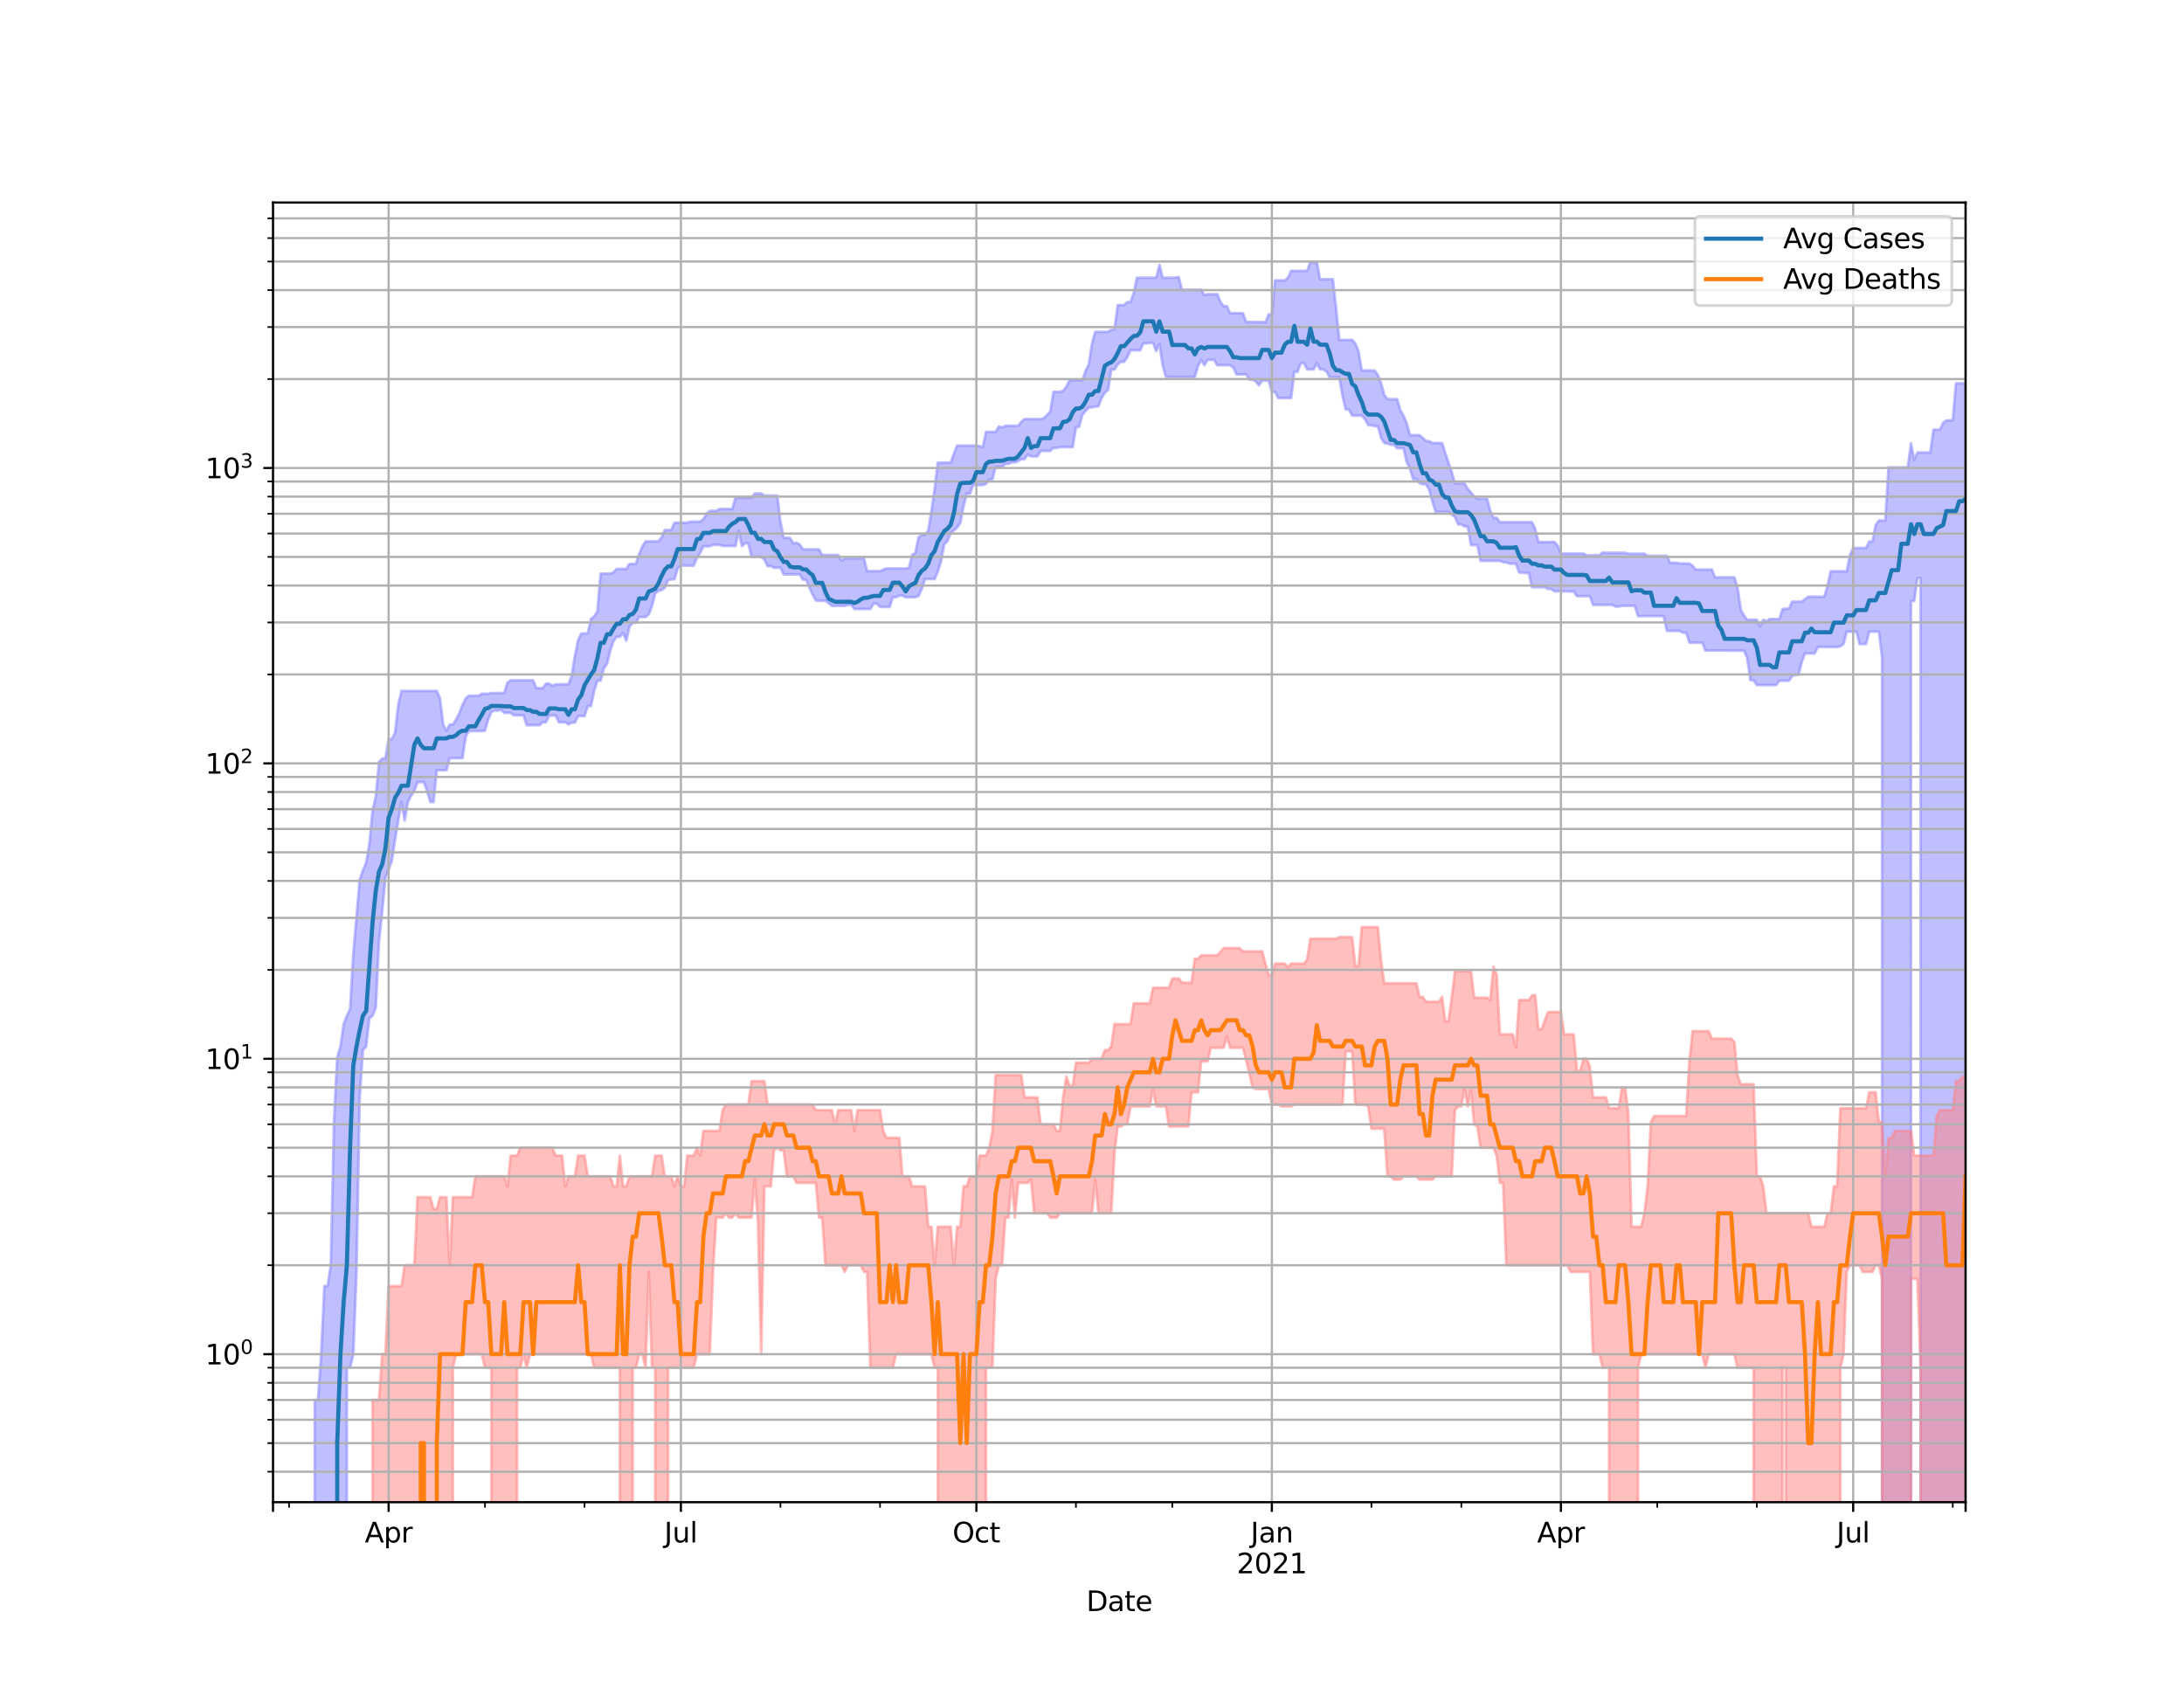 <?xml version="1.0" encoding="utf-8" standalone="no"?>
<!DOCTYPE svg PUBLIC "-//W3C//DTD SVG 1.1//EN"
  "http://www.w3.org/Graphics/SVG/1.1/DTD/svg11.dtd">
<svg height="612pt" version="1.1" viewBox="0 0 792 612" width="792pt" xmlns="http://www.w3.org/2000/svg" xmlns:xlink="http://www.w3.org/1999/xlink">
 <defs>
  <style type="text/css">*{stroke-linecap:butt;stroke-linejoin:round;}</style>
 </defs>
 <g id="figure_1">
  <g id="patch_1">
   <path d="M 0 612 
L 792 612 
L 792 0 
L 0 0 
z
" style="fill:#ffffff;"/>
  </g>
  <g id="axes_1">
   <g id="patch_2">
    <path d="M 99 544.68 
L 712.8 544.68 
L 712.8 73.44 
L 99 73.44 
z
" style="fill:#ffffff;"/>
   </g>
   <g id="PolyCollection_1">
    <path clip-path="url(#p68e2955192)" d="M 99 107600.091 
L 99 107600.091 
L 100.165 107600.091 
L 101.329 107600.091 
L 102.494 107600.091 
L 103.659 107600.091 
L 104.824 107600.091 
L 105.988 107600.091 
L 107.153 107600.091 
L 108.318 107600.091 
L 109.482 107600.091 
L 110.647 107600.091 
L 111.812 107600.091 
L 112.976 107600.091 
L 114.141 507.608 
L 115.306 507.608 
L 116.471 491.017 
L 117.635 466.334 
L 118.8 466.334 
L 119.965 458.774 
L 121.129 406.145 
L 122.294 383.445 
L 123.459 379.474 
L 124.624 371.347 
L 125.788 368.256 
L 126.953 365.987 
L 128.118 345.774 
L 129.282 332.495 
L 130.447 318.959 
L 131.612 315.627 
L 132.776 312.819 
L 133.941 306.069 
L 135.106 293.858 
L 136.271 288.896 
L 137.435 276.29 
L 138.6 275.064 
L 139.765 275.064 
L 140.929 268.009 
L 142.094 268.009 
L 143.259 265.644 
L 144.424 255.491 
L 145.588 250.529 
L 146.753 250.529 
L 147.918 250.529 
L 149.082 250.529 
L 150.247 250.529 
L 151.412 250.529 
L 152.576 250.529 
L 153.741 250.529 
L 154.906 250.529 
L 156.071 250.529 
L 157.235 250.529 
L 158.4 250.529 
L 159.565 253.223 
L 160.729 262.736 
L 161.894 264.954 
L 163.059 262.736 
L 164.224 262.736 
L 165.388 260.882 
L 166.553 258.688 
L 167.718 255.609 
L 168.882 253.251 
L 170.047 252.28 
L 171.212 252.28 
L 172.376 252.28 
L 173.541 252.28 
L 174.706 251.545 
L 175.871 251.545 
L 177.035 251.545 
L 178.2 251.302 
L 179.365 251.302 
L 180.529 251.302 
L 181.694 251.302 
L 182.859 251.302 
L 184.024 247.508 
L 185.188 246.698 
L 186.353 246.698 
L 187.518 246.698 
L 188.682 246.698 
L 189.847 246.698 
L 191.012 246.698 
L 192.176 246.698 
L 193.341 246.698 
L 194.506 249.509 
L 195.671 249.509 
L 196.835 249.509 
L 198 247.907 
L 199.165 247.907 
L 200.329 248.663 
L 201.494 248.132 
L 202.659 248.132 
L 203.824 248.132 
L 204.988 248.132 
L 206.153 248.132 
L 207.318 244.976 
L 208.482 237.853 
L 209.647 232.137 
L 210.812 229.692 
L 211.976 229.692 
L 213.141 229.692 
L 214.306 224.455 
L 215.471 223.47 
L 216.635 221.743 
L 217.8 207.996 
L 218.965 207.996 
L 220.129 207.996 
L 221.294 207.996 
L 222.459 207.553 
L 223.624 206.279 
L 224.788 206.279 
L 225.953 206.279 
L 227.118 206.279 
L 228.282 204.476 
L 229.447 204.476 
L 230.612 204.476 
L 231.776 200.902 
L 232.941 198.155 
L 234.106 196.305 
L 235.271 196.305 
L 236.435 196.305 
L 237.6 196.305 
L 238.765 196.305 
L 239.929 194.821 
L 241.094 192.175 
L 242.259 192.175 
L 243.424 192.175 
L 244.588 189.528 
L 245.753 189.528 
L 246.918 189.528 
L 248.082 189.528 
L 249.247 189.528 
L 250.412 189.145 
L 251.576 189.145 
L 252.741 189.124 
L 253.906 189.124 
L 255.071 188.27 
L 256.235 186.288 
L 257.4 185.236 
L 258.565 185.236 
L 259.729 185.236 
L 260.894 184.559 
L 262.059 184.559 
L 263.224 184.559 
L 264.388 184.559 
L 265.553 184.559 
L 266.718 180.478 
L 267.882 180.478 
L 269.047 180.478 
L 270.212 180.478 
L 271.376 180.478 
L 272.541 180.478 
L 273.706 178.944 
L 274.871 178.944 
L 276.035 178.944 
L 277.2 179.682 
L 278.365 179.682 
L 279.529 179.682 
L 280.694 179.682 
L 281.859 179.682 
L 283.024 189.209 
L 284.188 194.989 
L 285.353 194.989 
L 286.518 195.061 
L 287.682 197.062 
L 288.847 196.811 
L 290.012 197.415 
L 291.176 199.205 
L 292.341 199.205 
L 293.506 199.205 
L 294.671 199.205 
L 295.835 199.205 
L 297 199.205 
L 298.165 201.277 
L 299.329 201.277 
L 300.494 201.277 
L 301.659 201.277 
L 302.824 201.277 
L 303.988 201.277 
L 305.153 203.311 
L 306.318 202.447 
L 307.482 202.447 
L 308.647 202.447 
L 309.812 202.447 
L 310.976 202.447 
L 312.141 202.447 
L 313.306 202.447 
L 314.471 207.083 
L 315.635 207.083 
L 316.8 207.083 
L 317.965 207.083 
L 319.129 207.083 
L 320.294 206.556 
L 321.459 206.126 
L 322.624 206.126 
L 323.788 206.126 
L 324.953 206.126 
L 326.118 206.126 
L 327.282 206.126 
L 328.447 206.126 
L 329.612 205.913 
L 330.776 201.176 
L 331.941 200.495 
L 333.106 194.765 
L 334.271 194.029 
L 335.435 193.864 
L 336.6 192.432 
L 337.765 185.497 
L 338.929 177.233 
L 340.094 167.754 
L 341.259 167.754 
L 342.424 167.754 
L 343.588 167.754 
L 344.753 167.754 
L 345.918 164.464 
L 347.082 161.578 
L 348.247 161.578 
L 349.412 161.578 
L 350.576 161.578 
L 351.741 161.578 
L 352.906 161.578 
L 354.071 161.578 
L 355.235 161.778 
L 356.4 162.145 
L 357.565 156.61 
L 358.729 156.61 
L 359.894 156.61 
L 361.059 156.61 
L 362.224 154.643 
L 363.388 155.029 
L 364.553 154.402 
L 365.718 154.402 
L 366.882 154.402 
L 368.047 154.402 
L 369.212 154.402 
L 370.376 152.919 
L 371.541 151.93 
L 372.706 151.93 
L 373.871 151.93 
L 375.035 151.93 
L 376.2 151.93 
L 377.365 151.93 
L 378.529 151.592 
L 379.694 150.47 
L 380.859 149.246 
L 382.024 142.087 
L 383.188 142.087 
L 384.353 142.087 
L 385.518 141.673 
L 386.682 140.273 
L 387.847 137.856 
L 389.012 137.856 
L 390.176 137.856 
L 391.341 137.856 
L 392.506 137.856 
L 393.671 134.41 
L 394.835 132.121 
L 396 124.499 
L 397.165 120.315 
L 398.329 120.315 
L 399.494 120.315 
L 400.659 120.315 
L 401.824 120.315 
L 402.988 119.538 
L 404.153 119.538 
L 405.318 110.624 
L 406.482 110.624 
L 407.647 110.624 
L 408.812 109.528 
L 409.976 109.528 
L 411.141 106.244 
L 412.306 100.691 
L 413.471 100.691 
L 414.635 100.691 
L 415.8 100.691 
L 416.965 100.691 
L 418.129 100.691 
L 419.294 100.691 
L 420.459 96.036 
L 421.624 100.691 
L 422.788 100.691 
L 423.953 100.691 
L 425.118 100.691 
L 426.282 100.656 
L 427.447 100.419 
L 428.612 105.059 
L 429.776 105.059 
L 430.941 105.059 
L 432.106 105.059 
L 433.271 105.059 
L 434.435 105.059 
L 435.6 105.059 
L 436.765 107.008 
L 437.929 106.686 
L 439.094 106.686 
L 440.259 106.686 
L 441.424 106.686 
L 442.588 109.485 
L 443.753 111.012 
L 444.918 111.012 
L 446.082 113.569 
L 447.247 113.569 
L 448.412 113.569 
L 449.576 113.569 
L 450.741 113.569 
L 451.906 116.754 
L 453.071 116.754 
L 454.235 116.754 
L 455.4 116.754 
L 456.565 116.754 
L 457.729 116.754 
L 458.894 116.915 
L 460.059 114.013 
L 461.224 114.013 
L 462.388 101.655 
L 463.553 101.655 
L 464.718 101.655 
L 465.882 101.655 
L 467.047 100.758 
L 468.212 98.204 
L 469.376 98.204 
L 470.541 98.204 
L 471.706 98.204 
L 472.871 98.204 
L 474.035 98.204 
L 475.2 94.86 
L 476.365 95.07 
L 477.529 95.07 
L 478.694 101.24 
L 479.859 101.24 
L 481.024 101.24 
L 482.188 101.24 
L 483.353 101.24 
L 484.518 111.712 
L 485.682 123.244 
L 486.847 123.244 
L 488.012 123.244 
L 489.176 123.244 
L 490.341 123.244 
L 491.506 124.548 
L 492.671 127.461 
L 493.835 134.343 
L 495 134.343 
L 496.165 134.343 
L 497.329 134.343 
L 498.494 134.343 
L 499.659 135.959 
L 500.824 138.921 
L 501.988 143.182 
L 503.153 144.734 
L 504.318 144.734 
L 505.482 144.734 
L 506.647 144.734 
L 507.812 148.743 
L 508.976 150.757 
L 510.141 153.467 
L 511.306 157.801 
L 512.471 157.801 
L 513.635 157.801 
L 514.8 157.801 
L 515.965 158.803 
L 517.129 159.902 
L 518.294 159.958 
L 519.459 160.642 
L 520.624 160.642 
L 521.788 160.642 
L 522.953 160.642 
L 524.118 164.265 
L 525.282 167.763 
L 526.447 171.073 
L 527.612 175.262 
L 528.776 175.262 
L 529.941 175.262 
L 531.106 175.262 
L 532.271 177.277 
L 533.435 178.582 
L 534.6 179.983 
L 535.765 180.826 
L 536.929 180.826 
L 538.094 180.826 
L 539.259 180.826 
L 540.424 185.223 
L 541.588 187.773 
L 542.753 187.773 
L 543.918 189.344 
L 545.082 189.344 
L 546.247 189.344 
L 547.412 189.344 
L 548.576 189.344 
L 549.741 189.344 
L 550.906 189.344 
L 552.071 189.344 
L 553.235 189.344 
L 554.4 189.344 
L 555.565 189.344 
L 556.729 191.814 
L 557.894 196.545 
L 559.059 196.545 
L 560.224 196.545 
L 561.388 196.545 
L 562.553 196.545 
L 563.718 196.545 
L 564.882 197.822 
L 566.047 200.73 
L 567.212 200.73 
L 568.376 200.73 
L 569.541 200.73 
L 570.706 200.73 
L 571.871 200.73 
L 573.035 200.73 
L 574.2 200.73 
L 575.365 201.36 
L 576.529 201.36 
L 577.694 201.36 
L 578.859 201.36 
L 580.024 201.36 
L 581.188 200.342 
L 582.353 200.45 
L 583.518 200.45 
L 584.682 200.45 
L 585.847 200.45 
L 587.012 200.45 
L 588.176 200.45 
L 589.341 200.45 
L 590.506 200.775 
L 591.671 200.775 
L 592.835 200.775 
L 594 200.775 
L 595.165 200.775 
L 596.329 200.775 
L 597.494 201.544 
L 598.659 201.544 
L 599.824 201.544 
L 600.988 201.544 
L 602.153 201.544 
L 603.318 201.544 
L 604.482 201.544 
L 605.647 204.065 
L 606.812 204.065 
L 607.976 204.065 
L 609.141 204.329 
L 610.306 204.329 
L 611.471 204.329 
L 612.635 204.329 
L 613.8 205.159 
L 614.965 206.525 
L 616.129 206.525 
L 617.294 206.525 
L 618.459 206.525 
L 619.624 206.525 
L 620.788 206.525 
L 621.953 209.34 
L 623.118 209.34 
L 624.282 209.34 
L 625.447 209.34 
L 626.612 209.34 
L 627.776 209.34 
L 628.941 209.34 
L 630.106 213.087 
L 631.271 221.092 
L 632.435 223.175 
L 633.6 224.728 
L 634.765 224.728 
L 635.929 224.728 
L 637.094 224.728 
L 638.259 227.016 
L 639.424 224.728 
L 640.588 225.278 
L 641.753 224.455 
L 642.918 224.455 
L 644.082 224.455 
L 645.247 224.455 
L 646.412 220.868 
L 647.576 220.701 
L 648.741 220.701 
L 649.906 218.154 
L 651.071 218.154 
L 652.235 218.154 
L 653.4 218.154 
L 654.565 217.24 
L 655.729 216.369 
L 656.894 216.369 
L 658.059 216.369 
L 659.224 216.369 
L 660.388 216.369 
L 661.553 216.369 
L 662.718 212.417 
L 663.882 207.145 
L 665.047 207.145 
L 666.212 207.145 
L 667.376 207.145 
L 668.541 207.145 
L 669.706 207.145 
L 670.871 201.24 
L 672.035 198.69 
L 673.2 198.69 
L 674.365 198.69 
L 675.529 198.69 
L 676.694 198.69 
L 677.859 196.346 
L 679.024 196.346 
L 680.188 190.464 
L 681.353 188.73 
L 682.518 188.73 
L 683.682 188.73 
L 684.847 169.472 
L 686.012 169.472 
L 687.176 169.472 
L 688.341 169.472 
L 689.506 169.472 
L 690.671 169.472 
L 691.835 169.472 
L 693 160.773 
L 694.165 166.673 
L 695.329 164.066 
L 696.494 164.066 
L 697.659 164.066 
L 698.824 164.066 
L 699.988 164.066 
L 701.153 155.788 
L 702.318 155.788 
L 703.482 155.788 
L 704.647 153.368 
L 705.812 152.415 
L 706.976 152.415 
L 708.141 152.415 
L 709.306 139.005 
L 710.471 139.005 
L 711.635 139.005 
L 712.8 139.005 
L 712.8 107600.091 
L 712.8 107600.091 
L 711.635 107600.091 
L 710.471 107600.091 
L 709.306 107600.091 
L 708.141 107600.091 
L 706.976 107600.091 
L 705.812 107600.091 
L 704.647 107600.091 
L 703.482 107600.091 
L 702.318 107600.091 
L 701.153 107600.091 
L 699.988 107600.091 
L 698.824 107600.091 
L 697.659 107600.091 
L 696.494 209.613 
L 695.329 209.613 
L 694.165 217.917 
L 693 217.917 
L 691.835 107600.091 
L 690.671 107600.091 
L 689.506 107600.091 
L 688.341 107600.091 
L 687.176 107600.091 
L 686.012 107600.091 
L 684.847 107600.091 
L 683.682 107600.091 
L 682.518 238.338 
L 681.353 229.037 
L 680.188 229.037 
L 679.024 229.037 
L 677.859 229.037 
L 676.694 233.529 
L 675.529 233.529 
L 674.365 233.529 
L 673.2 229.037 
L 672.035 229.037 
L 670.871 229.037 
L 669.706 229.037 
L 668.541 233.529 
L 667.376 234.362 
L 666.212 234.587 
L 665.047 234.587 
L 663.882 234.587 
L 662.718 234.587 
L 661.553 234.587 
L 660.388 234.587 
L 659.224 234.587 
L 658.059 236.935 
L 656.894 236.935 
L 655.729 236.935 
L 654.565 236.935 
L 653.4 239.974 
L 652.235 244.696 
L 651.071 244.696 
L 649.906 245.117 
L 648.741 246.844 
L 647.576 246.844 
L 646.412 246.844 
L 645.247 246.844 
L 644.082 248.409 
L 642.918 248.409 
L 641.753 248.409 
L 640.588 248.409 
L 639.424 248.409 
L 638.259 248.409 
L 637.094 248.409 
L 635.929 246.625 
L 634.765 246.625 
L 633.6 238.645 
L 632.435 235.901 
L 631.271 235.901 
L 630.106 235.901 
L 628.941 235.901 
L 627.776 235.901 
L 626.612 235.901 
L 625.447 235.881 
L 624.282 235.881 
L 623.118 235.881 
L 621.953 235.881 
L 620.788 235.881 
L 619.624 235.881 
L 618.459 235.881 
L 617.294 233.018 
L 616.129 233.018 
L 614.965 233.018 
L 613.8 233.018 
L 612.635 233.018 
L 611.471 229.405 
L 610.306 229.405 
L 609.141 228.771 
L 607.976 228.771 
L 606.812 228.771 
L 605.647 228.771 
L 604.482 228.771 
L 603.318 223.396 
L 602.153 223.396 
L 600.988 223.396 
L 599.824 223.396 
L 598.659 223.396 
L 597.494 223.396 
L 596.329 223.396 
L 595.165 223.396 
L 594 223.396 
L 592.835 219.668 
L 591.671 219.668 
L 590.506 219.668 
L 589.341 219.668 
L 588.176 219.668 
L 587.012 219.927 
L 585.847 219.927 
L 584.682 219.329 
L 583.518 219.329 
L 582.353 219.329 
L 581.188 219.329 
L 580.024 219.329 
L 578.859 219.329 
L 577.694 219.329 
L 576.529 216.153 
L 575.365 216.153 
L 574.2 216.153 
L 573.035 216.153 
L 571.871 216.153 
L 570.706 214.479 
L 569.541 214.479 
L 568.376 214.418 
L 567.212 214.418 
L 566.047 214.418 
L 564.882 214.418 
L 563.718 214.418 
L 562.553 213.574 
L 561.388 213.574 
L 560.224 212.933 
L 559.059 212.933 
L 557.894 212.933 
L 556.729 212.933 
L 555.565 212.933 
L 554.4 207.774 
L 553.235 207.774 
L 552.071 207.605 
L 550.906 207.605 
L 549.741 204.407 
L 548.576 204.407 
L 547.412 204.407 
L 546.247 203.88 
L 545.082 203.88 
L 543.918 203.369 
L 542.753 203.369 
L 541.588 203.369 
L 540.424 203.369 
L 539.259 203.369 
L 538.094 203.369 
L 536.929 203.369 
L 535.765 197.652 
L 534.6 197.652 
L 533.435 197.652 
L 532.271 190.91 
L 531.106 190.91 
L 529.941 190.153 
L 528.776 190.153 
L 527.612 187.466 
L 526.447 186.554 
L 525.282 185.621 
L 524.118 185.621 
L 522.953 185.621 
L 521.788 185.621 
L 520.624 185.621 
L 519.459 181.823 
L 518.294 177.667 
L 517.129 175.578 
L 515.965 175.578 
L 514.8 175.199 
L 513.635 173.72 
L 512.471 173.72 
L 511.306 170.031 
L 510.141 167.607 
L 508.976 162.53 
L 507.812 162.53 
L 506.647 162.53 
L 505.482 161.267 
L 504.318 161.267 
L 503.153 160.83 
L 501.988 160.658 
L 500.824 158.733 
L 499.659 154.529 
L 498.494 154.529 
L 497.329 154.185 
L 496.165 154.185 
L 495 152.029 
L 493.835 150.674 
L 492.671 150.674 
L 491.506 150.674 
L 490.341 150.674 
L 489.176 148.468 
L 488.012 148.468 
L 486.847 143.594 
L 485.682 136.805 
L 484.518 136.805 
L 483.353 136.805 
L 482.188 136.805 
L 481.024 134.692 
L 479.859 133.938 
L 478.694 133.938 
L 477.529 131.671 
L 476.365 133.938 
L 475.2 133.938 
L 474.035 133.938 
L 472.871 131.671 
L 471.706 131.671 
L 470.541 134.811 
L 469.376 134.811 
L 468.212 144.327 
L 467.047 144.327 
L 465.882 144.327 
L 464.718 144.327 
L 463.553 144.327 
L 462.388 142.123 
L 461.224 142.123 
L 460.059 137.996 
L 458.894 137.996 
L 457.729 137.996 
L 456.565 139.701 
L 455.4 138.322 
L 454.235 137.647 
L 453.071 137.647 
L 451.906 135.754 
L 450.741 135.754 
L 449.576 135.754 
L 448.412 135.754 
L 447.247 133.261 
L 446.082 132.427 
L 444.918 132.427 
L 443.753 132.427 
L 442.588 132.427 
L 441.424 132.427 
L 440.259 130.487 
L 439.094 130.487 
L 437.929 130.487 
L 436.765 132.427 
L 435.6 130.487 
L 434.435 132.756 
L 433.271 136.704 
L 432.106 136.704 
L 430.941 136.704 
L 429.776 136.704 
L 428.612 136.704 
L 427.447 136.704 
L 426.282 136.704 
L 425.118 136.704 
L 423.953 136.704 
L 422.788 136.621 
L 421.624 132.511 
L 420.459 124.802 
L 419.294 127.276 
L 418.129 124.323 
L 416.965 124.323 
L 415.8 124.513 
L 414.635 124.513 
L 413.471 127.017 
L 412.306 127.017 
L 411.141 127.017 
L 409.976 127.017 
L 408.812 129.474 
L 407.647 131.199 
L 406.482 131.199 
L 405.318 132.152 
L 404.153 134.013 
L 402.988 134.013 
L 401.824 141.419 
L 400.659 142.438 
L 399.494 144.303 
L 398.329 147.361 
L 397.165 147.361 
L 396 147.725 
L 394.835 147.725 
L 393.671 149.025 
L 392.506 150.434 
L 391.341 154.697 
L 390.176 154.964 
L 389.012 162.129 
L 387.847 162.129 
L 386.682 162.129 
L 385.518 162.129 
L 384.353 162.129 
L 383.188 162.39 
L 382.024 162.39 
L 380.859 163.513 
L 379.694 163.513 
L 378.529 163.513 
L 377.365 163.513 
L 376.2 165.485 
L 375.035 165.485 
L 373.871 165.485 
L 372.706 164.802 
L 371.541 166.486 
L 370.376 166.486 
L 369.212 167.199 
L 368.047 167.647 
L 366.882 167.647 
L 365.718 168.175 
L 364.553 168.175 
L 363.388 169.282 
L 362.224 169.282 
L 361.059 169.282 
L 359.894 173.857 
L 358.729 173.857 
L 357.565 175.446 
L 356.4 175.875 
L 355.235 175.875 
L 354.071 175.875 
L 352.906 175.875 
L 351.741 178.995 
L 350.576 178.995 
L 349.412 183.502 
L 348.247 189.614 
L 347.082 191.286 
L 345.918 192.296 
L 344.753 193.227 
L 343.588 196.223 
L 342.424 197.347 
L 341.259 203.494 
L 340.094 207.249 
L 338.929 209.955 
L 337.765 209.955 
L 336.6 209.955 
L 335.435 209.955 
L 334.271 213.49 
L 333.106 216.103 
L 331.941 216.559 
L 330.776 216.559 
L 329.612 216.559 
L 328.447 216.559 
L 327.282 215.964 
L 326.118 215.964 
L 324.953 216.559 
L 323.788 216.559 
L 322.624 220.078 
L 321.459 220.078 
L 320.294 220.078 
L 319.129 220.078 
L 317.965 218.858 
L 316.8 218.858 
L 315.635 220.812 
L 314.471 220.812 
L 313.306 220.812 
L 312.141 220.812 
L 310.976 220.812 
L 309.812 220.812 
L 308.647 219.342 
L 307.482 219.342 
L 306.318 219.681 
L 305.153 219.681 
L 303.988 219.681 
L 302.824 219.681 
L 301.659 219.681 
L 300.494 218.711 
L 299.329 217.825 
L 298.165 217.825 
L 297 217.825 
L 295.835 217.707 
L 294.671 215.539 
L 293.506 213.028 
L 292.341 210.21 
L 291.176 210.21 
L 290.012 208.272 
L 288.847 208.272 
L 287.682 208.272 
L 286.518 208.272 
L 285.353 208.272 
L 284.188 208.272 
L 283.024 205.852 
L 281.859 205.852 
L 280.694 205.852 
L 279.529 205.249 
L 278.365 205.329 
L 277.2 202.93 
L 276.035 201.923 
L 274.871 201.923 
L 273.706 201.923 
L 272.541 201.923 
L 271.376 197.003 
L 270.212 197.003 
L 269.047 197.992 
L 267.882 192.523 
L 266.718 197.992 
L 265.553 197.992 
L 264.388 197.992 
L 263.224 197.992 
L 262.059 197.924 
L 260.894 197.533 
L 259.729 197.533 
L 258.565 197.533 
L 257.4 198.087 
L 256.235 198.087 
L 255.071 198.087 
L 253.906 200.531 
L 252.741 202.297 
L 251.576 205.079 
L 250.412 205.079 
L 249.247 205.079 
L 248.082 205.079 
L 246.918 205.079 
L 245.753 206.126 
L 244.588 210.054 
L 243.424 210.054 
L 242.259 210.432 
L 241.094 213.098 
L 239.929 213.934 
L 238.765 214.26 
L 237.6 215.154 
L 236.435 219.777 
L 235.271 222.765 
L 234.106 223.736 
L 232.941 223.736 
L 231.776 223.736 
L 230.612 225.788 
L 229.447 225.788 
L 228.282 227.16 
L 227.118 232.334 
L 225.953 229.523 
L 224.788 230.907 
L 223.624 230.907 
L 222.459 232.495 
L 221.294 235.978 
L 220.129 240.697 
L 218.965 242.375 
L 217.8 246.82 
L 216.635 246.82 
L 215.471 250.476 
L 214.306 256.024 
L 213.141 256.024 
L 211.976 259.643 
L 210.812 259.643 
L 209.647 259.643 
L 208.482 262.019 
L 207.318 262.019 
L 206.153 262.633 
L 204.988 261.884 
L 203.824 261.884 
L 202.659 261.884 
L 201.494 259.451 
L 200.329 259.451 
L 199.165 259.451 
L 198 261.884 
L 196.835 261.884 
L 195.671 262.942 
L 194.506 262.942 
L 193.341 262.942 
L 192.176 262.942 
L 191.012 262.942 
L 189.847 259.355 
L 188.682 259.355 
L 187.518 259.355 
L 186.353 259.355 
L 185.188 258.499 
L 184.024 258.499 
L 182.859 258.499 
L 181.694 257.352 
L 180.529 257.66 
L 179.365 257.66 
L 178.2 258.187 
L 177.035 260.915 
L 175.871 264.954 
L 174.706 265.062 
L 173.541 265.062 
L 172.376 265.062 
L 171.212 265.062 
L 170.047 265.062 
L 168.882 267.131 
L 167.718 274.885 
L 166.553 274.885 
L 165.388 274.885 
L 164.224 274.885 
L 163.059 274.885 
L 161.894 279.283 
L 160.729 279.283 
L 159.565 279.283 
L 158.4 279.283 
L 157.235 290.805 
L 156.071 290.805 
L 154.906 286.947 
L 153.741 283.599 
L 152.576 283.599 
L 151.412 283.599 
L 150.247 286.773 
L 149.082 288.536 
L 147.918 290.805 
L 146.753 297.486 
L 145.588 290.805 
L 144.424 297.486 
L 143.259 304.524 
L 142.094 312.218 
L 140.929 315.2 
L 139.765 318.273 
L 138.6 330.682 
L 137.435 341.471 
L 136.271 365.358 
L 135.106 368.256 
L 133.941 369.264 
L 132.776 379.474 
L 131.612 380.761 
L 130.447 397.914 
L 129.282 461.16 
L 128.118 491.017 
L 126.953 495.918 
L 125.788 495.918 
L 124.624 107600.091 
L 123.459 107600.091 
L 122.294 107600.091 
L 121.129 107600.091 
L 119.965 107600.091 
L 118.8 107600.091 
L 117.635 107600.091 
L 116.471 107600.091 
L 115.306 107600.091 
L 114.141 107600.091 
L 112.976 107600.091 
L 111.812 107600.091 
L 110.647 107600.091 
L 109.482 107600.091 
L 108.318 107600.091 
L 107.153 107600.091 
L 105.988 107600.091 
L 104.824 107600.091 
L 103.659 107600.091 
L 102.494 107600.091 
L 101.329 107600.091 
L 100.165 107600.091 
L 99 107600.091 
z
" style="fill:#8080ff;fill-opacity:0.5;stroke:#8080ff;stroke-opacity:0.5;"/>
   </g>
   <g id="PolyCollection_2">
    <path clip-path="url(#p68e2955192)" d="M 99 107600.091 
L 99 107600.091 
L 100.165 107600.091 
L 101.329 107600.091 
L 102.494 107600.091 
L 103.659 107600.091 
L 104.824 107600.091 
L 105.988 107600.091 
L 107.153 107600.091 
L 108.318 107600.091 
L 109.482 107600.091 
L 110.647 107600.091 
L 111.812 107600.091 
L 112.976 107600.091 
L 114.141 107600.091 
L 115.306 107600.091 
L 116.471 107600.091 
L 117.635 107600.091 
L 118.8 107600.091 
L 119.965 107600.091 
L 121.129 107600.091 
L 122.294 107600.091 
L 123.459 107600.091 
L 124.624 107600.091 
L 125.788 107600.091 
L 126.953 107600.091 
L 128.118 107600.091 
L 129.282 107600.091 
L 130.447 107600.091 
L 131.612 107600.091 
L 132.776 107600.091 
L 133.941 107600.091 
L 135.106 507.608 
L 136.271 507.608 
L 137.435 507.608 
L 138.6 491.017 
L 139.765 491.017 
L 140.929 466.334 
L 142.094 466.334 
L 143.259 466.334 
L 144.424 466.334 
L 145.588 466.334 
L 146.753 458.774 
L 147.918 458.774 
L 149.082 458.774 
L 150.247 458.774 
L 151.412 434.091 
L 152.576 434.091 
L 153.741 434.091 
L 154.906 434.091 
L 156.071 434.091 
L 157.235 438.388 
L 158.4 438.388 
L 159.565 434.091 
L 160.729 434.091 
L 161.894 434.091 
L 163.059 458.774 
L 164.224 434.091 
L 165.388 434.091 
L 166.553 434.091 
L 167.718 434.091 
L 168.882 434.091 
L 170.047 434.091 
L 171.212 434.091 
L 172.376 426.531 
L 173.541 426.531 
L 174.706 426.531 
L 175.871 426.531 
L 177.035 426.531 
L 178.2 426.531 
L 179.365 426.531 
L 180.529 426.531 
L 181.694 426.531 
L 182.859 426.531 
L 184.024 430.157 
L 185.188 419.029 
L 186.353 419.029 
L 187.518 419.029 
L 188.682 416.151 
L 189.847 416.151 
L 191.012 416.151 
L 192.176 416.151 
L 193.341 416.151 
L 194.506 416.151 
L 195.671 416.151 
L 196.835 416.151 
L 198 416.151 
L 199.165 416.151 
L 200.329 416.151 
L 201.494 419.029 
L 202.659 419.029 
L 203.824 419.029 
L 204.988 430.157 
L 206.153 426.531 
L 207.318 426.531 
L 208.482 426.531 
L 209.647 419.029 
L 210.812 419.029 
L 211.976 419.029 
L 213.141 426.531 
L 214.306 426.531 
L 215.471 426.531 
L 216.635 426.531 
L 217.8 426.531 
L 218.965 426.531 
L 220.129 426.531 
L 221.294 426.531 
L 222.459 430.157 
L 223.624 430.157 
L 224.788 419.029 
L 225.953 430.157 
L 227.118 430.157 
L 228.282 426.531 
L 229.447 426.531 
L 230.612 426.531 
L 231.776 426.531 
L 232.941 426.531 
L 234.106 426.531 
L 235.271 426.531 
L 236.435 426.531 
L 237.6 419.029 
L 238.765 419.029 
L 239.929 419.029 
L 241.094 426.531 
L 242.259 426.531 
L 243.424 426.531 
L 244.588 430.157 
L 245.753 426.531 
L 246.918 430.157 
L 248.082 430.157 
L 249.247 419.029 
L 250.412 419.029 
L 251.576 419.029 
L 252.741 416.151 
L 253.906 419.029 
L 255.071 410.056 
L 256.235 410.056 
L 257.4 410.056 
L 258.565 410.056 
L 259.729 410.056 
L 260.894 410.056 
L 262.059 402.537 
L 263.224 400.499 
L 264.388 400.499 
L 265.553 400.499 
L 266.718 400.499 
L 267.882 400.499 
L 269.047 400.499 
L 270.212 400.499 
L 271.376 400.499 
L 272.541 392.018 
L 273.706 392.018 
L 274.871 392.018 
L 276.035 392.018 
L 277.2 392.018 
L 278.365 400.499 
L 279.529 400.499 
L 280.694 400.499 
L 281.859 400.499 
L 283.024 400.499 
L 284.188 400.499 
L 285.353 400.499 
L 286.518 400.499 
L 287.682 400.499 
L 288.847 400.499 
L 290.012 400.499 
L 291.176 400.499 
L 292.341 400.499 
L 293.506 400.499 
L 294.671 400.499 
L 295.835 402.537 
L 297 402.537 
L 298.165 402.537 
L 299.329 402.537 
L 300.494 402.537 
L 301.659 402.537 
L 302.824 407.67 
L 303.988 402.537 
L 305.153 402.537 
L 306.318 402.537 
L 307.482 402.537 
L 308.647 402.537 
L 309.812 410.056 
L 310.976 402.537 
L 312.141 402.537 
L 313.306 402.537 
L 314.471 402.537 
L 315.635 402.537 
L 316.8 402.537 
L 317.965 402.537 
L 319.129 402.537 
L 320.294 410.056 
L 321.459 412.571 
L 322.624 412.571 
L 323.788 412.571 
L 324.953 412.571 
L 326.118 412.571 
L 327.282 426.531 
L 328.447 426.531 
L 329.612 426.531 
L 330.776 430.157 
L 331.941 430.157 
L 333.106 430.157 
L 334.271 430.157 
L 335.435 430.157 
L 336.6 444.814 
L 337.765 444.814 
L 338.929 458.774 
L 340.094 444.814 
L 341.259 444.814 
L 342.424 444.814 
L 343.588 444.814 
L 344.753 444.814 
L 345.918 458.774 
L 347.082 444.814 
L 348.247 444.814 
L 349.412 430.157 
L 350.576 430.157 
L 351.741 426.531 
L 352.906 426.531 
L 354.071 426.531 
L 355.235 419.029 
L 356.4 419.029 
L 357.565 419.029 
L 358.729 416.151 
L 359.894 410.056 
L 361.059 389.854 
L 362.224 389.854 
L 363.388 389.854 
L 364.553 389.854 
L 365.718 389.854 
L 366.882 389.854 
L 368.047 389.854 
L 369.212 389.854 
L 370.376 389.854 
L 371.541 397.914 
L 372.706 397.914 
L 373.871 397.914 
L 375.035 397.914 
L 376.2 397.914 
L 377.365 407.67 
L 378.529 407.67 
L 379.694 407.67 
L 380.859 407.67 
L 382.024 407.67 
L 383.188 410.056 
L 384.353 410.056 
L 385.518 397.914 
L 386.682 390.386 
L 387.847 393.71 
L 389.012 393.71 
L 390.176 385.325 
L 391.341 385.325 
L 392.506 385.325 
L 393.671 385.325 
L 394.835 385.325 
L 396 383.908 
L 397.165 383.908 
L 398.329 383.908 
L 399.494 383.908 
L 400.659 380.761 
L 401.824 380.761 
L 402.988 379.474 
L 404.153 371.347 
L 405.318 371.347 
L 406.482 371.347 
L 407.647 371.347 
L 408.812 371.347 
L 409.976 371.347 
L 411.141 363.823 
L 412.306 363.823 
L 413.471 363.823 
L 414.635 363.823 
L 415.8 363.823 
L 416.965 363.823 
L 418.129 358.143 
L 419.294 358.143 
L 420.459 358.143 
L 421.624 358.143 
L 422.788 358.143 
L 423.953 358.143 
L 425.118 354.791 
L 426.282 354.791 
L 427.447 354.791 
L 428.612 356.308 
L 429.776 356.308 
L 430.941 356.308 
L 432.106 356.308 
L 433.271 347.656 
L 434.435 347.656 
L 435.6 346.393 
L 436.765 346.393 
L 437.929 346.393 
L 439.094 346.393 
L 440.259 346.393 
L 441.424 346.393 
L 442.588 345.164 
L 443.753 343.769 
L 444.918 343.769 
L 446.082 343.769 
L 447.247 343.769 
L 448.412 343.769 
L 449.576 343.769 
L 450.741 344.962 
L 451.906 344.962 
L 453.071 344.962 
L 454.235 344.962 
L 455.4 344.962 
L 456.565 344.962 
L 457.729 344.962 
L 458.894 349.395 
L 460.059 353.564 
L 461.224 353.564 
L 462.388 349.395 
L 463.553 349.395 
L 464.718 349.395 
L 465.882 349.395 
L 467.047 350.744 
L 468.212 349.395 
L 469.376 349.395 
L 470.541 349.395 
L 471.706 349.395 
L 472.871 349.395 
L 474.035 347.87 
L 475.2 340.364 
L 476.365 340.364 
L 477.529 340.364 
L 478.694 340.364 
L 479.859 340.364 
L 481.024 340.364 
L 482.188 340.364 
L 483.353 340.364 
L 484.518 340.364 
L 485.682 339.82 
L 486.847 339.82 
L 488.012 339.82 
L 489.176 339.82 
L 490.341 339.82 
L 491.506 350.29 
L 492.671 350.29 
L 493.835 336.18 
L 495 336.18 
L 496.165 336.18 
L 497.329 336.18 
L 498.494 336.18 
L 499.659 336.18 
L 500.824 348.301 
L 501.988 356.566 
L 503.153 356.566 
L 504.318 356.566 
L 505.482 356.566 
L 506.647 356.566 
L 507.812 356.566 
L 508.976 356.566 
L 510.141 356.566 
L 511.306 356.566 
L 512.471 356.566 
L 513.635 356.566 
L 514.8 361.467 
L 515.965 361.467 
L 517.129 363.222 
L 518.294 363.222 
L 519.459 363.222 
L 520.624 363.222 
L 521.788 363.222 
L 522.953 361.467 
L 524.118 370.294 
L 525.282 370.294 
L 526.447 361.755 
L 527.612 352.132 
L 528.776 352.132 
L 529.941 352.132 
L 531.106 352.132 
L 532.271 352.132 
L 533.435 352.132 
L 534.6 361.755 
L 535.765 361.755 
L 536.929 361.755 
L 538.094 361.755 
L 539.259 361.755 
L 540.424 362.63 
L 541.588 350.516 
L 542.753 353.322 
L 543.918 375.041 
L 545.082 375.041 
L 546.247 375.041 
L 547.412 375.041 
L 548.576 375.041 
L 549.741 379.899 
L 550.906 362.63 
L 552.071 362.63 
L 553.235 362.63 
L 554.4 362.63 
L 555.565 360.896 
L 556.729 360.896 
L 557.894 373.157 
L 559.059 373.157 
L 560.224 369.948 
L 561.388 366.946 
L 562.553 366.946 
L 563.718 366.946 
L 564.882 366.946 
L 566.047 366.946 
L 567.212 375.041 
L 568.376 375.041 
L 569.541 375.041 
L 570.706 375.041 
L 571.871 388.295 
L 573.035 388.295 
L 574.2 383.908 
L 575.365 383.908 
L 576.529 386.786 
L 577.694 397.914 
L 578.859 397.914 
L 580.024 397.914 
L 581.188 397.914 
L 582.353 397.914 
L 583.518 401.848 
L 584.682 401.848 
L 585.847 401.848 
L 587.012 401.848 
L 588.176 394.288 
L 589.341 394.288 
L 590.506 403.947 
L 591.671 444.814 
L 592.835 444.814 
L 594 444.814 
L 595.165 444.814 
L 596.329 439.913 
L 597.494 430.157 
L 598.659 406.901 
L 599.824 404.668 
L 600.988 404.668 
L 602.153 404.668 
L 603.318 404.668 
L 604.482 404.668 
L 605.647 404.668 
L 606.812 404.668 
L 607.976 404.668 
L 609.141 404.668 
L 610.306 404.668 
L 611.471 404.668 
L 612.635 384.848 
L 613.8 373.902 
L 614.965 373.902 
L 616.129 373.902 
L 617.294 373.902 
L 618.459 373.902 
L 619.624 373.902 
L 620.788 376.605 
L 621.953 376.605 
L 623.118 376.605 
L 624.282 376.605 
L 625.447 376.605 
L 626.612 376.605 
L 627.776 376.605 
L 628.941 377.813 
L 630.106 389.854 
L 631.271 393.139 
L 632.435 393.139 
L 633.6 393.139 
L 634.765 393.139 
L 635.929 393.139 
L 637.094 426.531 
L 638.259 426.531 
L 639.424 430.157 
L 640.588 439.913 
L 641.753 439.913 
L 642.918 439.913 
L 644.082 439.913 
L 645.247 439.913 
L 646.412 439.913 
L 647.576 439.913 
L 648.741 439.913 
L 649.906 439.913 
L 651.071 439.913 
L 652.235 439.913 
L 653.4 439.913 
L 654.565 439.913 
L 655.729 439.913 
L 656.894 444.814 
L 658.059 444.814 
L 659.224 444.814 
L 660.388 444.814 
L 661.553 444.814 
L 662.718 439.913 
L 663.882 439.913 
L 665.047 430.157 
L 666.212 430.157 
L 667.376 401.848 
L 668.541 401.848 
L 669.706 401.848 
L 670.871 401.848 
L 672.035 401.848 
L 673.2 401.848 
L 674.365 401.848 
L 675.529 401.848 
L 676.694 401.848 
L 677.859 396.066 
L 679.024 396.066 
L 680.188 396.066 
L 681.353 406.901 
L 682.518 406.901 
L 683.682 426.531 
L 684.847 412.571 
L 686.012 412.571 
L 687.176 410.056 
L 688.341 410.056 
L 689.506 410.056 
L 690.671 410.056 
L 691.835 410.056 
L 693 410.056 
L 694.165 419.029 
L 695.329 419.029 
L 696.494 419.029 
L 697.659 419.029 
L 698.824 419.029 
L 699.988 419.029 
L 701.153 419.029 
L 702.318 404.668 
L 703.482 402.537 
L 704.647 402.537 
L 705.812 402.537 
L 706.976 402.537 
L 708.141 402.537 
L 709.306 392.018 
L 710.471 392.018 
L 711.635 390.386 
L 712.8 390.386 
L 712.8 107600.091 
L 712.8 107600.091 
L 711.635 107600.091 
L 710.471 107600.091 
L 709.306 107600.091 
L 708.141 107600.091 
L 706.976 107600.091 
L 705.812 107600.091 
L 704.647 107600.091 
L 703.482 107600.091 
L 702.318 107600.091 
L 701.153 107600.091 
L 699.988 107600.091 
L 698.824 107600.091 
L 697.659 107600.091 
L 696.494 495.918 
L 695.329 463.675 
L 694.165 463.675 
L 693 463.675 
L 691.835 107600.091 
L 690.671 107600.091 
L 689.506 107600.091 
L 688.341 107600.091 
L 687.176 107600.091 
L 686.012 107600.091 
L 684.847 107600.091 
L 683.682 107600.091 
L 682.518 463.675 
L 681.353 458.774 
L 680.188 458.774 
L 679.024 461.16 
L 677.859 461.16 
L 676.694 461.16 
L 675.529 461.16 
L 674.365 458.774 
L 673.2 458.774 
L 672.035 458.774 
L 670.871 458.774 
L 669.706 461.16 
L 668.541 491.017 
L 667.376 495.918 
L 666.212 107600.091 
L 665.047 107600.091 
L 663.882 107600.091 
L 662.718 107600.091 
L 661.553 107600.091 
L 660.388 107600.091 
L 659.224 107600.091 
L 658.059 107600.091 
L 656.894 107600.091 
L 655.729 107600.091 
L 654.565 107600.091 
L 653.4 107600.091 
L 652.235 107600.091 
L 651.071 107600.091 
L 649.906 107600.091 
L 648.741 107600.091 
L 647.576 495.918 
L 646.412 495.918 
L 645.247 107600.091 
L 644.082 107600.091 
L 642.918 107600.091 
L 641.753 107600.091 
L 640.588 107600.091 
L 639.424 107600.091 
L 638.259 107600.091 
L 637.094 107600.091 
L 635.929 495.918 
L 634.765 495.918 
L 633.6 495.918 
L 632.435 495.918 
L 631.271 495.918 
L 630.106 495.918 
L 628.941 491.017 
L 627.776 491.017 
L 626.612 491.017 
L 625.447 491.017 
L 624.282 491.017 
L 623.118 491.017 
L 621.953 491.017 
L 620.788 491.017 
L 619.624 491.017 
L 618.459 495.918 
L 617.294 491.017 
L 616.129 491.017 
L 614.965 491.017 
L 613.8 491.017 
L 612.635 491.017 
L 611.471 491.017 
L 610.306 491.017 
L 609.141 491.017 
L 607.976 491.017 
L 606.812 491.017 
L 605.647 491.017 
L 604.482 491.017 
L 603.318 491.017 
L 602.153 491.017 
L 600.988 491.017 
L 599.824 491.017 
L 598.659 491.017 
L 597.494 491.017 
L 596.329 491.017 
L 595.165 491.017 
L 594 495.918 
L 592.835 107600.091 
L 591.671 107600.091 
L 590.506 107600.091 
L 589.341 107600.091 
L 588.176 107600.091 
L 587.012 107600.091 
L 585.847 107600.091 
L 584.682 107600.091 
L 583.518 495.918 
L 582.353 495.918 
L 581.188 495.918 
L 580.024 491.017 
L 578.859 491.017 
L 577.694 491.017 
L 576.529 461.16 
L 575.365 461.16 
L 574.2 461.16 
L 573.035 461.16 
L 571.871 461.16 
L 570.706 461.16 
L 569.541 461.16 
L 568.376 458.774 
L 567.212 458.774 
L 566.047 458.774 
L 564.882 458.774 
L 563.718 458.774 
L 562.553 458.774 
L 561.388 458.774 
L 560.224 458.774 
L 559.059 458.774 
L 557.894 458.774 
L 556.729 458.774 
L 555.565 458.774 
L 554.4 458.774 
L 553.235 458.774 
L 552.071 458.774 
L 550.906 458.774 
L 549.741 458.774 
L 548.576 458.774 
L 547.412 458.774 
L 546.247 458.774 
L 545.082 428.917 
L 543.918 428.917 
L 542.753 419.029 
L 541.588 416.151 
L 540.424 416.151 
L 539.259 416.151 
L 538.094 416.151 
L 536.929 416.151 
L 535.765 408.452 
L 534.6 407.67 
L 533.435 395.466 
L 532.271 401.169 
L 531.106 394.873 
L 529.941 401.169 
L 528.776 401.169 
L 527.612 402.537 
L 526.447 426.531 
L 525.282 426.531 
L 524.118 426.531 
L 522.953 426.531 
L 521.788 426.531 
L 520.624 426.531 
L 519.459 427.709 
L 518.294 427.709 
L 517.129 427.709 
L 515.965 427.709 
L 514.8 427.709 
L 513.635 426.531 
L 512.471 426.531 
L 511.306 426.531 
L 510.141 426.531 
L 508.976 426.531 
L 507.812 427.709 
L 506.647 427.709 
L 505.482 427.709 
L 504.318 426.531 
L 503.153 426.531 
L 501.988 409.247 
L 500.824 409.247 
L 499.659 409.247 
L 498.494 409.247 
L 497.329 409.247 
L 496.165 401.169 
L 495 400.499 
L 493.835 400.499 
L 492.671 400.499 
L 491.506 400.499 
L 490.341 381.197 
L 489.176 381.197 
L 488.012 381.197 
L 486.847 400.499 
L 485.682 400.499 
L 484.518 400.499 
L 483.353 400.499 
L 482.188 400.499 
L 481.024 400.499 
L 479.859 400.499 
L 478.694 400.499 
L 477.529 400.499 
L 476.365 400.499 
L 475.2 400.499 
L 474.035 400.499 
L 472.871 400.499 
L 471.706 400.499 
L 470.541 400.499 
L 469.376 400.499 
L 468.212 401.169 
L 467.047 401.169 
L 465.882 401.169 
L 464.718 401.169 
L 463.553 400.499 
L 462.388 400.499 
L 461.224 400.499 
L 460.059 394.873 
L 458.894 394.873 
L 457.729 394.873 
L 456.565 394.873 
L 455.4 394.873 
L 454.235 394.288 
L 453.071 389.329 
L 451.906 384.375 
L 450.741 379.899 
L 449.576 379.899 
L 448.412 379.899 
L 447.247 379.899 
L 446.082 379.899 
L 444.918 375.816 
L 443.753 379.899 
L 442.588 379.899 
L 441.424 379.899 
L 440.259 379.899 
L 439.094 379.899 
L 437.929 384.848 
L 436.765 384.848 
L 435.6 384.848 
L 434.435 396.066 
L 433.271 396.066 
L 432.106 396.066 
L 430.941 408.452 
L 429.776 408.452 
L 428.612 408.452 
L 427.447 408.452 
L 426.282 408.452 
L 425.118 408.452 
L 423.953 408.452 
L 422.788 401.169 
L 421.624 401.169 
L 420.459 401.169 
L 419.294 401.169 
L 418.129 394.873 
L 416.965 401.169 
L 415.8 401.169 
L 414.635 401.169 
L 413.471 401.169 
L 412.306 401.169 
L 411.141 401.169 
L 409.976 401.169 
L 408.812 407.67 
L 407.647 407.67 
L 406.482 408.452 
L 405.318 408.452 
L 404.153 418.05 
L 402.988 439.913 
L 401.824 439.913 
L 400.659 439.913 
L 399.494 439.913 
L 398.329 439.913 
L 397.165 427.709 
L 396 439.913 
L 394.835 439.913 
L 393.671 439.913 
L 392.506 439.913 
L 391.341 439.913 
L 390.176 439.913 
L 389.012 439.913 
L 387.847 439.913 
L 386.682 439.913 
L 385.518 439.913 
L 384.353 439.913 
L 383.188 441.49 
L 382.024 441.49 
L 380.859 441.49 
L 379.694 439.913 
L 378.529 439.913 
L 377.365 439.913 
L 376.2 439.913 
L 375.035 439.913 
L 373.871 427.709 
L 372.706 428.917 
L 371.541 428.917 
L 370.376 428.917 
L 369.212 428.917 
L 368.047 441.49 
L 366.882 427.709 
L 365.718 441.49 
L 364.553 441.49 
L 363.388 458.774 
L 362.224 458.774 
L 361.059 463.675 
L 359.894 495.918 
L 358.729 495.918 
L 357.565 495.918 
L 356.4 107600.091 
L 355.235 107600.091 
L 354.071 107600.091 
L 352.906 107600.091 
L 351.741 107600.091 
L 350.576 107600.091 
L 349.412 107600.091 
L 348.247 107600.091 
L 347.082 107600.091 
L 345.918 107600.091 
L 344.753 107600.091 
L 343.588 107600.091 
L 342.424 107600.091 
L 341.259 107600.091 
L 340.094 495.918 
L 338.929 495.918 
L 337.765 491.017 
L 336.6 491.017 
L 335.435 491.017 
L 334.271 491.017 
L 333.106 491.017 
L 331.941 491.017 
L 330.776 491.017 
L 329.612 491.017 
L 328.447 491.017 
L 327.282 491.017 
L 326.118 491.017 
L 324.953 491.017 
L 323.788 495.918 
L 322.624 495.918 
L 321.459 495.918 
L 320.294 495.918 
L 319.129 495.918 
L 317.965 495.918 
L 316.8 495.918 
L 315.635 495.918 
L 314.471 461.16 
L 313.306 461.16 
L 312.141 458.774 
L 310.976 458.774 
L 309.812 458.774 
L 308.647 458.774 
L 307.482 458.774 
L 306.318 461.16 
L 305.153 458.774 
L 303.988 458.774 
L 302.824 458.774 
L 301.659 458.774 
L 300.494 458.774 
L 299.329 458.774 
L 298.165 441.49 
L 297 441.49 
L 295.835 428.917 
L 294.671 428.917 
L 293.506 428.917 
L 292.341 428.917 
L 291.176 428.917 
L 290.012 428.917 
L 288.847 428.917 
L 287.682 426.531 
L 286.518 426.531 
L 285.353 426.531 
L 284.188 417.091 
L 283.024 417.091 
L 281.859 416.151 
L 280.694 417.091 
L 279.529 430.157 
L 278.365 430.157 
L 277.2 430.157 
L 276.035 491.017 
L 274.871 443.122 
L 273.706 427.709 
L 272.541 441.49 
L 271.376 441.49 
L 270.212 441.49 
L 269.047 441.49 
L 267.882 441.49 
L 266.718 439.913 
L 265.553 441.49 
L 264.388 441.49 
L 263.224 439.913 
L 262.059 441.49 
L 260.894 441.49 
L 259.729 441.49 
L 258.565 461.16 
L 257.4 491.017 
L 256.235 491.017 
L 255.071 491.017 
L 253.906 491.017 
L 252.741 491.017 
L 251.576 495.918 
L 250.412 495.918 
L 249.247 495.918 
L 248.082 495.918 
L 246.918 495.918 
L 245.753 495.918 
L 244.588 495.918 
L 243.424 495.918 
L 242.259 495.918 
L 241.094 107600.091 
L 239.929 107600.091 
L 238.765 107600.091 
L 237.6 495.918 
L 236.435 495.918 
L 235.271 461.16 
L 234.106 495.918 
L 232.941 491.017 
L 231.776 491.017 
L 230.612 495.918 
L 229.447 495.918 
L 228.282 107600.091 
L 227.118 107600.091 
L 225.953 107600.091 
L 224.788 495.918 
L 223.624 495.918 
L 222.459 495.918 
L 221.294 495.918 
L 220.129 495.918 
L 218.965 495.918 
L 217.8 495.918 
L 216.635 495.918 
L 215.471 495.918 
L 214.306 491.017 
L 213.141 491.017 
L 211.976 491.017 
L 210.812 491.017 
L 209.647 491.017 
L 208.482 491.017 
L 207.318 491.017 
L 206.153 491.017 
L 204.988 491.017 
L 203.824 491.017 
L 202.659 491.017 
L 201.494 491.017 
L 200.329 491.017 
L 199.165 491.017 
L 198 491.017 
L 196.835 491.017 
L 195.671 491.017 
L 194.506 491.017 
L 193.341 491.017 
L 192.176 491.017 
L 191.012 495.918 
L 189.847 491.017 
L 188.682 495.918 
L 187.518 495.918 
L 186.353 107600.091 
L 185.188 107600.091 
L 184.024 107600.091 
L 182.859 107600.091 
L 181.694 107600.091 
L 180.529 107600.091 
L 179.365 107600.091 
L 178.2 495.918 
L 177.035 495.918 
L 175.871 495.918 
L 174.706 491.017 
L 173.541 491.017 
L 172.376 491.017 
L 171.212 491.017 
L 170.047 491.017 
L 168.882 491.017 
L 167.718 491.017 
L 166.553 491.017 
L 165.388 491.017 
L 164.224 495.918 
L 163.059 107600.091 
L 161.894 107600.091 
L 160.729 107600.091 
L 159.565 107600.091 
L 158.4 107600.091 
L 157.235 107600.091 
L 156.071 107600.091 
L 154.906 107600.091 
L 153.741 107600.091 
L 152.576 107600.091 
L 151.412 107600.091 
L 150.247 107600.091 
L 149.082 107600.091 
L 147.918 107600.091 
L 146.753 107600.091 
L 145.588 107600.091 
L 144.424 107600.091 
L 143.259 107600.091 
L 142.094 107600.091 
L 140.929 107600.091 
L 139.765 107600.091 
L 138.6 107600.091 
L 137.435 107600.091 
L 136.271 107600.091 
L 135.106 107600.091 
L 133.941 107600.091 
L 132.776 107600.091 
L 131.612 107600.091 
L 130.447 107600.091 
L 129.282 107600.091 
L 128.118 107600.091 
L 126.953 107600.091 
L 125.788 107600.091 
L 124.624 107600.091 
L 123.459 107600.091 
L 122.294 107600.091 
L 121.129 107600.091 
L 119.965 107600.091 
L 118.8 107600.091 
L 117.635 107600.091 
L 116.471 107600.091 
L 115.306 107600.091 
L 114.141 107600.091 
L 112.976 107600.091 
L 111.812 107600.091 
L 110.647 107600.091 
L 109.482 107600.091 
L 108.318 107600.091 
L 107.153 107600.091 
L 105.988 107600.091 
L 104.824 107600.091 
L 103.659 107600.091 
L 102.494 107600.091 
L 101.329 107600.091 
L 100.165 107600.091 
L 99 107600.091 
z
" style="fill:#ff8080;fill-opacity:0.5;stroke:#ff8080;stroke-opacity:0.5;"/>
   </g>
   <g id="matplotlib.axis_1">
    <g id="xtick_1">
     <g id="line2d_1">
      <path clip-path="url(#p68e2955192)" d="M 99 544.68 
L 99 73.44 
" style="fill:none;stroke:#b0b0b0;stroke-linecap:square;stroke-width:0.8;"/>
     </g>
     <g id="line2d_2">
      <defs>
       <path d="M 0 0 
L 0 3.5 
" id="m4abed1d830" style="stroke:#000000;stroke-width:0.8;"/>
      </defs>
      <g>
       <use style="stroke:#000000;stroke-width:0.8;" x="99" xlink:href="#m4abed1d830" y="544.68"/>
      </g>
     </g>
    </g>
    <g id="xtick_2">
     <g id="line2d_3">
      <path clip-path="url(#p68e2955192)" d="M 140.929 544.68 
L 140.929 73.44 
" style="fill:none;stroke:#b0b0b0;stroke-linecap:square;stroke-width:0.8;"/>
     </g>
     <g id="line2d_4">
      <g>
       <use style="stroke:#000000;stroke-width:0.8;" x="140.929" xlink:href="#m4abed1d830" y="544.68"/>
      </g>
     </g>
     <g id="text_1">
      <!-- Apr -->
      <g transform="translate(132.279 559.278)scale(0.1 -0.1)">
       <defs>
        <path d="M 2188 4044 
L 1331 1722 
L 3047 1722 
L 2188 4044 
z
M 1831 4666 
L 2547 4666 
L 4325 0 
L 3669 0 
L 3244 1197 
L 1141 1197 
L 716 0 
L 50 0 
L 1831 4666 
z
" id="DejaVuSans-41" transform="scale(0.016)"/>
        <path d="M 1159 525 
L 1159 -1331 
L 581 -1331 
L 581 3500 
L 1159 3500 
L 1159 2969 
Q 1341 3281 1617 3432 
Q 1894 3584 2278 3584 
Q 2916 3584 3314 3078 
Q 3713 2572 3713 1747 
Q 3713 922 3314 415 
Q 2916 -91 2278 -91 
Q 1894 -91 1617 61 
Q 1341 213 1159 525 
z
M 3116 1747 
Q 3116 2381 2855 2742 
Q 2594 3103 2138 3103 
Q 1681 3103 1420 2742 
Q 1159 2381 1159 1747 
Q 1159 1113 1420 752 
Q 1681 391 2138 391 
Q 2594 391 2855 752 
Q 3116 1113 3116 1747 
z
" id="DejaVuSans-70" transform="scale(0.016)"/>
        <path d="M 2631 2963 
Q 2534 3019 2420 3045 
Q 2306 3072 2169 3072 
Q 1681 3072 1420 2755 
Q 1159 2438 1159 1844 
L 1159 0 
L 581 0 
L 581 3500 
L 1159 3500 
L 1159 2956 
Q 1341 3275 1631 3429 
Q 1922 3584 2338 3584 
Q 2397 3584 2469 3576 
Q 2541 3569 2628 3553 
L 2631 2963 
z
" id="DejaVuSans-72" transform="scale(0.016)"/>
       </defs>
       <use xlink:href="#DejaVuSans-41"/>
       <use x="68.408" xlink:href="#DejaVuSans-70"/>
       <use x="131.885" xlink:href="#DejaVuSans-72"/>
      </g>
     </g>
    </g>
    <g id="xtick_3">
     <g id="line2d_5">
      <path clip-path="url(#p68e2955192)" d="M 246.918 544.68 
L 246.918 73.44 
" style="fill:none;stroke:#b0b0b0;stroke-linecap:square;stroke-width:0.8;"/>
     </g>
     <g id="line2d_6">
      <g>
       <use style="stroke:#000000;stroke-width:0.8;" x="246.918" xlink:href="#m4abed1d830" y="544.68"/>
      </g>
     </g>
     <g id="text_2">
      <!-- Jul -->
      <g transform="translate(240.885 559.278)scale(0.1 -0.1)">
       <defs>
        <path d="M 628 4666 
L 1259 4666 
L 1259 325 
Q 1259 -519 939 -900 
Q 619 -1281 -91 -1281 
L -331 -1281 
L -331 -750 
L -134 -750 
Q 284 -750 456 -515 
Q 628 -281 628 325 
L 628 4666 
z
" id="DejaVuSans-4a" transform="scale(0.016)"/>
        <path d="M 544 1381 
L 544 3500 
L 1119 3500 
L 1119 1403 
Q 1119 906 1312 657 
Q 1506 409 1894 409 
Q 2359 409 2629 706 
Q 2900 1003 2900 1516 
L 2900 3500 
L 3475 3500 
L 3475 0 
L 2900 0 
L 2900 538 
Q 2691 219 2414 64 
Q 2138 -91 1772 -91 
Q 1169 -91 856 284 
Q 544 659 544 1381 
z
M 1991 3584 
L 1991 3584 
z
" id="DejaVuSans-75" transform="scale(0.016)"/>
        <path d="M 603 4863 
L 1178 4863 
L 1178 0 
L 603 0 
L 603 4863 
z
" id="DejaVuSans-6c" transform="scale(0.016)"/>
       </defs>
       <use xlink:href="#DejaVuSans-4a"/>
       <use x="29.492" xlink:href="#DejaVuSans-75"/>
       <use x="92.871" xlink:href="#DejaVuSans-6c"/>
      </g>
     </g>
    </g>
    <g id="xtick_4">
     <g id="line2d_7">
      <path clip-path="url(#p68e2955192)" d="M 354.071 544.68 
L 354.071 73.44 
" style="fill:none;stroke:#b0b0b0;stroke-linecap:square;stroke-width:0.8;"/>
     </g>
     <g id="line2d_8">
      <g>
       <use style="stroke:#000000;stroke-width:0.8;" x="354.071" xlink:href="#m4abed1d830" y="544.68"/>
      </g>
     </g>
     <g id="text_3">
      <!-- Oct -->
      <g transform="translate(345.425 559.278)scale(0.1 -0.1)">
       <defs>
        <path d="M 2522 4238 
Q 1834 4238 1429 3725 
Q 1025 3213 1025 2328 
Q 1025 1447 1429 934 
Q 1834 422 2522 422 
Q 3209 422 3611 934 
Q 4013 1447 4013 2328 
Q 4013 3213 3611 3725 
Q 3209 4238 2522 4238 
z
M 2522 4750 
Q 3503 4750 4090 4092 
Q 4678 3434 4678 2328 
Q 4678 1225 4090 567 
Q 3503 -91 2522 -91 
Q 1538 -91 948 565 
Q 359 1222 359 2328 
Q 359 3434 948 4092 
Q 1538 4750 2522 4750 
z
" id="DejaVuSans-4f" transform="scale(0.016)"/>
        <path d="M 3122 3366 
L 3122 2828 
Q 2878 2963 2633 3030 
Q 2388 3097 2138 3097 
Q 1578 3097 1268 2742 
Q 959 2388 959 1747 
Q 959 1106 1268 751 
Q 1578 397 2138 397 
Q 2388 397 2633 464 
Q 2878 531 3122 666 
L 3122 134 
Q 2881 22 2623 -34 
Q 2366 -91 2075 -91 
Q 1284 -91 818 406 
Q 353 903 353 1747 
Q 353 2603 823 3093 
Q 1294 3584 2113 3584 
Q 2378 3584 2631 3529 
Q 2884 3475 3122 3366 
z
" id="DejaVuSans-63" transform="scale(0.016)"/>
        <path d="M 1172 4494 
L 1172 3500 
L 2356 3500 
L 2356 3053 
L 1172 3053 
L 1172 1153 
Q 1172 725 1289 603 
Q 1406 481 1766 481 
L 2356 481 
L 2356 0 
L 1766 0 
Q 1100 0 847 248 
Q 594 497 594 1153 
L 594 3053 
L 172 3053 
L 172 3500 
L 594 3500 
L 594 4494 
L 1172 4494 
z
" id="DejaVuSans-74" transform="scale(0.016)"/>
       </defs>
       <use xlink:href="#DejaVuSans-4f"/>
       <use x="78.711" xlink:href="#DejaVuSans-63"/>
       <use x="133.691" xlink:href="#DejaVuSans-74"/>
      </g>
     </g>
    </g>
    <g id="xtick_5">
     <g id="line2d_9">
      <path clip-path="url(#p68e2955192)" d="M 461.224 544.68 
L 461.224 73.44 
" style="fill:none;stroke:#b0b0b0;stroke-linecap:square;stroke-width:0.8;"/>
     </g>
     <g id="line2d_10">
      <g>
       <use style="stroke:#000000;stroke-width:0.8;" x="461.224" xlink:href="#m4abed1d830" y="544.68"/>
      </g>
     </g>
     <g id="text_4">
      <!-- Jan -->
      <g transform="translate(453.516 559.278)scale(0.1 -0.1)">
       <defs>
        <path d="M 2194 1759 
Q 1497 1759 1228 1600 
Q 959 1441 959 1056 
Q 959 750 1161 570 
Q 1363 391 1709 391 
Q 2188 391 2477 730 
Q 2766 1069 2766 1631 
L 2766 1759 
L 2194 1759 
z
M 3341 1997 
L 3341 0 
L 2766 0 
L 2766 531 
Q 2569 213 2275 61 
Q 1981 -91 1556 -91 
Q 1019 -91 701 211 
Q 384 513 384 1019 
Q 384 1609 779 1909 
Q 1175 2209 1959 2209 
L 2766 2209 
L 2766 2266 
Q 2766 2663 2505 2880 
Q 2244 3097 1772 3097 
Q 1472 3097 1187 3025 
Q 903 2953 641 2809 
L 641 3341 
Q 956 3463 1253 3523 
Q 1550 3584 1831 3584 
Q 2591 3584 2966 3190 
Q 3341 2797 3341 1997 
z
" id="DejaVuSans-61" transform="scale(0.016)"/>
        <path d="M 3513 2113 
L 3513 0 
L 2938 0 
L 2938 2094 
Q 2938 2591 2744 2837 
Q 2550 3084 2163 3084 
Q 1697 3084 1428 2787 
Q 1159 2491 1159 1978 
L 1159 0 
L 581 0 
L 581 3500 
L 1159 3500 
L 1159 2956 
Q 1366 3272 1645 3428 
Q 1925 3584 2291 3584 
Q 2894 3584 3203 3211 
Q 3513 2838 3513 2113 
z
" id="DejaVuSans-6e" transform="scale(0.016)"/>
       </defs>
       <use xlink:href="#DejaVuSans-4a"/>
       <use x="29.492" xlink:href="#DejaVuSans-61"/>
       <use x="90.771" xlink:href="#DejaVuSans-6e"/>
      </g>
      <!-- 2021 -->
      <g transform="translate(448.499 570.476)scale(0.1 -0.1)">
       <defs>
        <path d="M 1228 531 
L 3431 531 
L 3431 0 
L 469 0 
L 469 531 
Q 828 903 1448 1529 
Q 2069 2156 2228 2338 
Q 2531 2678 2651 2914 
Q 2772 3150 2772 3378 
Q 2772 3750 2511 3984 
Q 2250 4219 1831 4219 
Q 1534 4219 1204 4116 
Q 875 4013 500 3803 
L 500 4441 
Q 881 4594 1212 4672 
Q 1544 4750 1819 4750 
Q 2544 4750 2975 4387 
Q 3406 4025 3406 3419 
Q 3406 3131 3298 2873 
Q 3191 2616 2906 2266 
Q 2828 2175 2409 1742 
Q 1991 1309 1228 531 
z
" id="DejaVuSans-32" transform="scale(0.016)"/>
        <path d="M 2034 4250 
Q 1547 4250 1301 3770 
Q 1056 3291 1056 2328 
Q 1056 1369 1301 889 
Q 1547 409 2034 409 
Q 2525 409 2770 889 
Q 3016 1369 3016 2328 
Q 3016 3291 2770 3770 
Q 2525 4250 2034 4250 
z
M 2034 4750 
Q 2819 4750 3233 4129 
Q 3647 3509 3647 2328 
Q 3647 1150 3233 529 
Q 2819 -91 2034 -91 
Q 1250 -91 836 529 
Q 422 1150 422 2328 
Q 422 3509 836 4129 
Q 1250 4750 2034 4750 
z
" id="DejaVuSans-30" transform="scale(0.016)"/>
        <path d="M 794 531 
L 1825 531 
L 1825 4091 
L 703 3866 
L 703 4441 
L 1819 4666 
L 2450 4666 
L 2450 531 
L 3481 531 
L 3481 0 
L 794 0 
L 794 531 
z
" id="DejaVuSans-31" transform="scale(0.016)"/>
       </defs>
       <use xlink:href="#DejaVuSans-32"/>
       <use x="63.623" xlink:href="#DejaVuSans-30"/>
       <use x="127.246" xlink:href="#DejaVuSans-32"/>
       <use x="190.869" xlink:href="#DejaVuSans-31"/>
      </g>
     </g>
    </g>
    <g id="xtick_6">
     <g id="line2d_11">
      <path clip-path="url(#p68e2955192)" d="M 566.047 544.68 
L 566.047 73.44 
" style="fill:none;stroke:#b0b0b0;stroke-linecap:square;stroke-width:0.8;"/>
     </g>
     <g id="line2d_12">
      <g>
       <use style="stroke:#000000;stroke-width:0.8;" x="566.047" xlink:href="#m4abed1d830" y="544.68"/>
      </g>
     </g>
     <g id="text_5">
      <!-- Apr -->
      <g transform="translate(557.397 559.278)scale(0.1 -0.1)">
       <use xlink:href="#DejaVuSans-41"/>
       <use x="68.408" xlink:href="#DejaVuSans-70"/>
       <use x="131.885" xlink:href="#DejaVuSans-72"/>
      </g>
     </g>
    </g>
    <g id="xtick_7">
     <g id="line2d_13">
      <path clip-path="url(#p68e2955192)" d="M 672.035 544.68 
L 672.035 73.44 
" style="fill:none;stroke:#b0b0b0;stroke-linecap:square;stroke-width:0.8;"/>
     </g>
     <g id="line2d_14">
      <g>
       <use style="stroke:#000000;stroke-width:0.8;" x="672.035" xlink:href="#m4abed1d830" y="544.68"/>
      </g>
     </g>
     <g id="text_6">
      <!-- Jul -->
      <g transform="translate(666.002 559.278)scale(0.1 -0.1)">
       <use xlink:href="#DejaVuSans-4a"/>
       <use x="29.492" xlink:href="#DejaVuSans-75"/>
       <use x="92.871" xlink:href="#DejaVuSans-6c"/>
      </g>
     </g>
    </g>
    <g id="xtick_8">
     <g id="line2d_15">
      <path clip-path="url(#p68e2955192)" d="M 712.8 544.68 
L 712.8 73.44 
" style="fill:none;stroke:#b0b0b0;stroke-linecap:square;stroke-width:0.8;"/>
     </g>
     <g id="line2d_16">
      <g>
       <use style="stroke:#000000;stroke-width:0.8;" x="712.8" xlink:href="#m4abed1d830" y="544.68"/>
      </g>
     </g>
    </g>
    <g id="xtick_9">
     <g id="line2d_17">
      <defs>
       <path d="M 0 0 
L 0 2 
" id="mbe9820739d" style="stroke:#000000;stroke-width:0.6;"/>
      </defs>
      <g>
       <use style="stroke:#000000;stroke-width:0.6;" x="104.824" xlink:href="#mbe9820739d" y="544.68"/>
      </g>
     </g>
    </g>
    <g id="xtick_10">
     <g id="line2d_18">
      <g>
       <use style="stroke:#000000;stroke-width:0.6;" x="175.871" xlink:href="#mbe9820739d" y="544.68"/>
      </g>
     </g>
    </g>
    <g id="xtick_11">
     <g id="line2d_19">
      <g>
       <use style="stroke:#000000;stroke-width:0.6;" x="211.976" xlink:href="#mbe9820739d" y="544.68"/>
      </g>
     </g>
    </g>
    <g id="xtick_12">
     <g id="line2d_20">
      <g>
       <use style="stroke:#000000;stroke-width:0.6;" x="283.024" xlink:href="#mbe9820739d" y="544.68"/>
      </g>
     </g>
    </g>
    <g id="xtick_13">
     <g id="line2d_21">
      <g>
       <use style="stroke:#000000;stroke-width:0.6;" x="319.129" xlink:href="#mbe9820739d" y="544.68"/>
      </g>
     </g>
    </g>
    <g id="xtick_14">
     <g id="line2d_22">
      <g>
       <use style="stroke:#000000;stroke-width:0.6;" x="390.176" xlink:href="#mbe9820739d" y="544.68"/>
      </g>
     </g>
    </g>
    <g id="xtick_15">
     <g id="line2d_23">
      <g>
       <use style="stroke:#000000;stroke-width:0.6;" x="425.118" xlink:href="#mbe9820739d" y="544.68"/>
      </g>
     </g>
    </g>
    <g id="xtick_16">
     <g id="line2d_24">
      <g>
       <use style="stroke:#000000;stroke-width:0.6;" x="497.329" xlink:href="#mbe9820739d" y="544.68"/>
      </g>
     </g>
    </g>
    <g id="xtick_17">
     <g id="line2d_25">
      <g>
       <use style="stroke:#000000;stroke-width:0.6;" x="529.941" xlink:href="#mbe9820739d" y="544.68"/>
      </g>
     </g>
    </g>
    <g id="xtick_18">
     <g id="line2d_26">
      <g>
       <use style="stroke:#000000;stroke-width:0.6;" x="600.988" xlink:href="#mbe9820739d" y="544.68"/>
      </g>
     </g>
    </g>
    <g id="xtick_19">
     <g id="line2d_27">
      <g>
       <use style="stroke:#000000;stroke-width:0.6;" x="637.094" xlink:href="#mbe9820739d" y="544.68"/>
      </g>
     </g>
    </g>
    <g id="xtick_20">
     <g id="line2d_28">
      <g>
       <use style="stroke:#000000;stroke-width:0.6;" x="708.141" xlink:href="#mbe9820739d" y="544.68"/>
      </g>
     </g>
    </g>
    <g id="text_7">
     <!-- Date -->
     <g transform="translate(393.949 584.154)scale(0.1 -0.1)">
      <defs>
       <path d="M 1259 4147 
L 1259 519 
L 2022 519 
Q 2988 519 3436 956 
Q 3884 1394 3884 2338 
Q 3884 3275 3436 3711 
Q 2988 4147 2022 4147 
L 1259 4147 
z
M 628 4666 
L 1925 4666 
Q 3281 4666 3915 4102 
Q 4550 3538 4550 2338 
Q 4550 1131 3912 565 
Q 3275 0 1925 0 
L 628 0 
L 628 4666 
z
" id="DejaVuSans-44" transform="scale(0.016)"/>
       <path d="M 3597 1894 
L 3597 1613 
L 953 1613 
Q 991 1019 1311 708 
Q 1631 397 2203 397 
Q 2534 397 2845 478 
Q 3156 559 3463 722 
L 3463 178 
Q 3153 47 2828 -22 
Q 2503 -91 2169 -91 
Q 1331 -91 842 396 
Q 353 884 353 1716 
Q 353 2575 817 3079 
Q 1281 3584 2069 3584 
Q 2775 3584 3186 3129 
Q 3597 2675 3597 1894 
z
M 3022 2063 
Q 3016 2534 2758 2815 
Q 2500 3097 2075 3097 
Q 1594 3097 1305 2825 
Q 1016 2553 972 2059 
L 3022 2063 
z
" id="DejaVuSans-65" transform="scale(0.016)"/>
      </defs>
      <use xlink:href="#DejaVuSans-44"/>
      <use x="77.002" xlink:href="#DejaVuSans-61"/>
      <use x="138.281" xlink:href="#DejaVuSans-74"/>
      <use x="177.49" xlink:href="#DejaVuSans-65"/>
     </g>
    </g>
   </g>
   <g id="matplotlib.axis_2">
    <g id="ytick_1">
     <g id="line2d_29">
      <path clip-path="url(#p68e2955192)" d="M 99 491.017 
L 712.8 491.017 
" style="fill:none;stroke:#b0b0b0;stroke-linecap:square;stroke-width:0.8;"/>
     </g>
     <g id="line2d_30">
      <defs>
       <path d="M 0 0 
L -3.5 0 
" id="me91a084207" style="stroke:#000000;stroke-width:0.8;"/>
      </defs>
      <g>
       <use style="stroke:#000000;stroke-width:0.8;" x="99" xlink:href="#me91a084207" y="491.017"/>
      </g>
     </g>
     <g id="text_8">
      <!-- $\mathdefault{10^{0}}$ -->
      <g transform="translate(74.4 494.816)scale(0.1 -0.1)">
       <use transform="translate(0 0.766)" xlink:href="#DejaVuSans-31"/>
       <use transform="translate(63.623 0.766)" xlink:href="#DejaVuSans-30"/>
       <use transform="translate(128.203 39.047)scale(0.7)" xlink:href="#DejaVuSans-30"/>
      </g>
     </g>
    </g>
    <g id="ytick_2">
     <g id="line2d_31">
      <path clip-path="url(#p68e2955192)" d="M 99 383.908 
L 712.8 383.908 
" style="fill:none;stroke:#b0b0b0;stroke-linecap:square;stroke-width:0.8;"/>
     </g>
     <g id="line2d_32">
      <g>
       <use style="stroke:#000000;stroke-width:0.8;" x="99" xlink:href="#me91a084207" y="383.908"/>
      </g>
     </g>
     <g id="text_9">
      <!-- $\mathdefault{10^{1}}$ -->
      <g transform="translate(74.4 387.707)scale(0.1 -0.1)">
       <use transform="translate(0 0.684)" xlink:href="#DejaVuSans-31"/>
       <use transform="translate(63.623 0.684)" xlink:href="#DejaVuSans-30"/>
       <use transform="translate(128.203 38.966)scale(0.7)" xlink:href="#DejaVuSans-31"/>
      </g>
     </g>
    </g>
    <g id="ytick_3">
     <g id="line2d_33">
      <path clip-path="url(#p68e2955192)" d="M 99 276.799 
L 712.8 276.799 
" style="fill:none;stroke:#b0b0b0;stroke-linecap:square;stroke-width:0.8;"/>
     </g>
     <g id="line2d_34">
      <g>
       <use style="stroke:#000000;stroke-width:0.8;" x="99" xlink:href="#me91a084207" y="276.799"/>
      </g>
     </g>
     <g id="text_10">
      <!-- $\mathdefault{10^{2}}$ -->
      <g transform="translate(74.4 280.598)scale(0.1 -0.1)">
       <use transform="translate(0 0.766)" xlink:href="#DejaVuSans-31"/>
       <use transform="translate(63.623 0.766)" xlink:href="#DejaVuSans-30"/>
       <use transform="translate(128.203 39.047)scale(0.7)" xlink:href="#DejaVuSans-32"/>
      </g>
     </g>
    </g>
    <g id="ytick_4">
     <g id="line2d_35">
      <path clip-path="url(#p68e2955192)" d="M 99 169.69 
L 712.8 169.69 
" style="fill:none;stroke:#b0b0b0;stroke-linecap:square;stroke-width:0.8;"/>
     </g>
     <g id="line2d_36">
      <g>
       <use style="stroke:#000000;stroke-width:0.8;" x="99" xlink:href="#me91a084207" y="169.69"/>
      </g>
     </g>
     <g id="text_11">
      <!-- $\mathdefault{10^{3}}$ -->
      <g transform="translate(74.4 173.489)scale(0.1 -0.1)">
       <defs>
        <path d="M 2597 2516 
Q 3050 2419 3304 2112 
Q 3559 1806 3559 1356 
Q 3559 666 3084 287 
Q 2609 -91 1734 -91 
Q 1441 -91 1130 -33 
Q 819 25 488 141 
L 488 750 
Q 750 597 1062 519 
Q 1375 441 1716 441 
Q 2309 441 2620 675 
Q 2931 909 2931 1356 
Q 2931 1769 2642 2001 
Q 2353 2234 1838 2234 
L 1294 2234 
L 1294 2753 
L 1863 2753 
Q 2328 2753 2575 2939 
Q 2822 3125 2822 3475 
Q 2822 3834 2567 4026 
Q 2313 4219 1838 4219 
Q 1578 4219 1281 4162 
Q 984 4106 628 3988 
L 628 4550 
Q 988 4650 1302 4700 
Q 1616 4750 1894 4750 
Q 2613 4750 3031 4423 
Q 3450 4097 3450 3541 
Q 3450 3153 3228 2886 
Q 3006 2619 2597 2516 
z
" id="DejaVuSans-33" transform="scale(0.016)"/>
       </defs>
       <use transform="translate(0 0.766)" xlink:href="#DejaVuSans-31"/>
       <use transform="translate(63.623 0.766)" xlink:href="#DejaVuSans-30"/>
       <use transform="translate(128.203 39.047)scale(0.7)" xlink:href="#DejaVuSans-33"/>
      </g>
     </g>
    </g>
    <g id="ytick_5">
     <g id="line2d_37">
      <path clip-path="url(#p68e2955192)" d="M 99 533.64 
L 712.8 533.64 
" style="fill:none;stroke:#b0b0b0;stroke-linecap:square;stroke-width:0.8;"/>
     </g>
     <g id="line2d_38">
      <defs>
       <path d="M 0 0 
L -2 0 
" id="m0cb60b688e" style="stroke:#000000;stroke-width:0.6;"/>
      </defs>
      <g>
       <use style="stroke:#000000;stroke-width:0.6;" x="99" xlink:href="#m0cb60b688e" y="533.64"/>
      </g>
     </g>
    </g>
    <g id="ytick_6">
     <g id="line2d_39">
      <path clip-path="url(#p68e2955192)" d="M 99 523.26 
L 712.8 523.26 
" style="fill:none;stroke:#b0b0b0;stroke-linecap:square;stroke-width:0.8;"/>
     </g>
     <g id="line2d_40">
      <g>
       <use style="stroke:#000000;stroke-width:0.6;" x="99" xlink:href="#m0cb60b688e" y="523.26"/>
      </g>
     </g>
    </g>
    <g id="ytick_7">
     <g id="line2d_41">
      <path clip-path="url(#p68e2955192)" d="M 99 514.779 
L 712.8 514.779 
" style="fill:none;stroke:#b0b0b0;stroke-linecap:square;stroke-width:0.8;"/>
     </g>
     <g id="line2d_42">
      <g>
       <use style="stroke:#000000;stroke-width:0.6;" x="99" xlink:href="#m0cb60b688e" y="514.779"/>
      </g>
     </g>
    </g>
    <g id="ytick_8">
     <g id="line2d_43">
      <path clip-path="url(#p68e2955192)" d="M 99 507.608 
L 712.8 507.608 
" style="fill:none;stroke:#b0b0b0;stroke-linecap:square;stroke-width:0.8;"/>
     </g>
     <g id="line2d_44">
      <g>
       <use style="stroke:#000000;stroke-width:0.6;" x="99" xlink:href="#m0cb60b688e" y="507.608"/>
      </g>
     </g>
    </g>
    <g id="ytick_9">
     <g id="line2d_45">
      <path clip-path="url(#p68e2955192)" d="M 99 501.397 
L 712.8 501.397 
" style="fill:none;stroke:#b0b0b0;stroke-linecap:square;stroke-width:0.8;"/>
     </g>
     <g id="line2d_46">
      <g>
       <use style="stroke:#000000;stroke-width:0.6;" x="99" xlink:href="#m0cb60b688e" y="501.397"/>
      </g>
     </g>
    </g>
    <g id="ytick_10">
     <g id="line2d_47">
      <path clip-path="url(#p68e2955192)" d="M 99 495.918 
L 712.8 495.918 
" style="fill:none;stroke:#b0b0b0;stroke-linecap:square;stroke-width:0.8;"/>
     </g>
     <g id="line2d_48">
      <g>
       <use style="stroke:#000000;stroke-width:0.6;" x="99" xlink:href="#m0cb60b688e" y="495.918"/>
      </g>
     </g>
    </g>
    <g id="ytick_11">
     <g id="line2d_49">
      <path clip-path="url(#p68e2955192)" d="M 99 458.774 
L 712.8 458.774 
" style="fill:none;stroke:#b0b0b0;stroke-linecap:square;stroke-width:0.8;"/>
     </g>
     <g id="line2d_50">
      <g>
       <use style="stroke:#000000;stroke-width:0.6;" x="99" xlink:href="#m0cb60b688e" y="458.774"/>
      </g>
     </g>
    </g>
    <g id="ytick_12">
     <g id="line2d_51">
      <path clip-path="url(#p68e2955192)" d="M 99 439.913 
L 712.8 439.913 
" style="fill:none;stroke:#b0b0b0;stroke-linecap:square;stroke-width:0.8;"/>
     </g>
     <g id="line2d_52">
      <g>
       <use style="stroke:#000000;stroke-width:0.6;" x="99" xlink:href="#m0cb60b688e" y="439.913"/>
      </g>
     </g>
    </g>
    <g id="ytick_13">
     <g id="line2d_53">
      <path clip-path="url(#p68e2955192)" d="M 99 426.531 
L 712.8 426.531 
" style="fill:none;stroke:#b0b0b0;stroke-linecap:square;stroke-width:0.8;"/>
     </g>
     <g id="line2d_54">
      <g>
       <use style="stroke:#000000;stroke-width:0.6;" x="99" xlink:href="#m0cb60b688e" y="426.531"/>
      </g>
     </g>
    </g>
    <g id="ytick_14">
     <g id="line2d_55">
      <path clip-path="url(#p68e2955192)" d="M 99 416.151 
L 712.8 416.151 
" style="fill:none;stroke:#b0b0b0;stroke-linecap:square;stroke-width:0.8;"/>
     </g>
     <g id="line2d_56">
      <g>
       <use style="stroke:#000000;stroke-width:0.6;" x="99" xlink:href="#m0cb60b688e" y="416.151"/>
      </g>
     </g>
    </g>
    <g id="ytick_15">
     <g id="line2d_57">
      <path clip-path="url(#p68e2955192)" d="M 99 407.67 
L 712.8 407.67 
" style="fill:none;stroke:#b0b0b0;stroke-linecap:square;stroke-width:0.8;"/>
     </g>
     <g id="line2d_58">
      <g>
       <use style="stroke:#000000;stroke-width:0.6;" x="99" xlink:href="#m0cb60b688e" y="407.67"/>
      </g>
     </g>
    </g>
    <g id="ytick_16">
     <g id="line2d_59">
      <path clip-path="url(#p68e2955192)" d="M 99 400.499 
L 712.8 400.499 
" style="fill:none;stroke:#b0b0b0;stroke-linecap:square;stroke-width:0.8;"/>
     </g>
     <g id="line2d_60">
      <g>
       <use style="stroke:#000000;stroke-width:0.6;" x="99" xlink:href="#m0cb60b688e" y="400.499"/>
      </g>
     </g>
    </g>
    <g id="ytick_17">
     <g id="line2d_61">
      <path clip-path="url(#p68e2955192)" d="M 99 394.288 
L 712.8 394.288 
" style="fill:none;stroke:#b0b0b0;stroke-linecap:square;stroke-width:0.8;"/>
     </g>
     <g id="line2d_62">
      <g>
       <use style="stroke:#000000;stroke-width:0.6;" x="99" xlink:href="#m0cb60b688e" y="394.288"/>
      </g>
     </g>
    </g>
    <g id="ytick_18">
     <g id="line2d_63">
      <path clip-path="url(#p68e2955192)" d="M 99 388.809 
L 712.8 388.809 
" style="fill:none;stroke:#b0b0b0;stroke-linecap:square;stroke-width:0.8;"/>
     </g>
     <g id="line2d_64">
      <g>
       <use style="stroke:#000000;stroke-width:0.6;" x="99" xlink:href="#m0cb60b688e" y="388.809"/>
      </g>
     </g>
    </g>
    <g id="ytick_19">
     <g id="line2d_65">
      <path clip-path="url(#p68e2955192)" d="M 99 351.665 
L 712.8 351.665 
" style="fill:none;stroke:#b0b0b0;stroke-linecap:square;stroke-width:0.8;"/>
     </g>
     <g id="line2d_66">
      <g>
       <use style="stroke:#000000;stroke-width:0.6;" x="99" xlink:href="#m0cb60b688e" y="351.665"/>
      </g>
     </g>
    </g>
    <g id="ytick_20">
     <g id="line2d_67">
      <path clip-path="url(#p68e2955192)" d="M 99 332.804 
L 712.8 332.804 
" style="fill:none;stroke:#b0b0b0;stroke-linecap:square;stroke-width:0.8;"/>
     </g>
     <g id="line2d_68">
      <g>
       <use style="stroke:#000000;stroke-width:0.6;" x="99" xlink:href="#m0cb60b688e" y="332.804"/>
      </g>
     </g>
    </g>
    <g id="ytick_21">
     <g id="line2d_69">
      <path clip-path="url(#p68e2955192)" d="M 99 319.422 
L 712.8 319.422 
" style="fill:none;stroke:#b0b0b0;stroke-linecap:square;stroke-width:0.8;"/>
     </g>
     <g id="line2d_70">
      <g>
       <use style="stroke:#000000;stroke-width:0.6;" x="99" xlink:href="#m0cb60b688e" y="319.422"/>
      </g>
     </g>
    </g>
    <g id="ytick_22">
     <g id="line2d_71">
      <path clip-path="url(#p68e2955192)" d="M 99 309.042 
L 712.8 309.042 
" style="fill:none;stroke:#b0b0b0;stroke-linecap:square;stroke-width:0.8;"/>
     </g>
     <g id="line2d_72">
      <g>
       <use style="stroke:#000000;stroke-width:0.6;" x="99" xlink:href="#m0cb60b688e" y="309.042"/>
      </g>
     </g>
    </g>
    <g id="ytick_23">
     <g id="line2d_73">
      <path clip-path="url(#p68e2955192)" d="M 99 300.561 
L 712.8 300.561 
" style="fill:none;stroke:#b0b0b0;stroke-linecap:square;stroke-width:0.8;"/>
     </g>
     <g id="line2d_74">
      <g>
       <use style="stroke:#000000;stroke-width:0.6;" x="99" xlink:href="#m0cb60b688e" y="300.561"/>
      </g>
     </g>
    </g>
    <g id="ytick_24">
     <g id="line2d_75">
      <path clip-path="url(#p68e2955192)" d="M 99 293.39 
L 712.8 293.39 
" style="fill:none;stroke:#b0b0b0;stroke-linecap:square;stroke-width:0.8;"/>
     </g>
     <g id="line2d_76">
      <g>
       <use style="stroke:#000000;stroke-width:0.6;" x="99" xlink:href="#m0cb60b688e" y="293.39"/>
      </g>
     </g>
    </g>
    <g id="ytick_25">
     <g id="line2d_77">
      <path clip-path="url(#p68e2955192)" d="M 99 287.179 
L 712.8 287.179 
" style="fill:none;stroke:#b0b0b0;stroke-linecap:square;stroke-width:0.8;"/>
     </g>
     <g id="line2d_78">
      <g>
       <use style="stroke:#000000;stroke-width:0.6;" x="99" xlink:href="#m0cb60b688e" y="287.179"/>
      </g>
     </g>
    </g>
    <g id="ytick_26">
     <g id="line2d_79">
      <path clip-path="url(#p68e2955192)" d="M 99 281.7 
L 712.8 281.7 
" style="fill:none;stroke:#b0b0b0;stroke-linecap:square;stroke-width:0.8;"/>
     </g>
     <g id="line2d_80">
      <g>
       <use style="stroke:#000000;stroke-width:0.6;" x="99" xlink:href="#m0cb60b688e" y="281.7"/>
      </g>
     </g>
    </g>
    <g id="ytick_27">
     <g id="line2d_81">
      <path clip-path="url(#p68e2955192)" d="M 99 244.556 
L 712.8 244.556 
" style="fill:none;stroke:#b0b0b0;stroke-linecap:square;stroke-width:0.8;"/>
     </g>
     <g id="line2d_82">
      <g>
       <use style="stroke:#000000;stroke-width:0.6;" x="99" xlink:href="#m0cb60b688e" y="244.556"/>
      </g>
     </g>
    </g>
    <g id="ytick_28">
     <g id="line2d_83">
      <path clip-path="url(#p68e2955192)" d="M 99 225.695 
L 712.8 225.695 
" style="fill:none;stroke:#b0b0b0;stroke-linecap:square;stroke-width:0.8;"/>
     </g>
     <g id="line2d_84">
      <g>
       <use style="stroke:#000000;stroke-width:0.6;" x="99" xlink:href="#m0cb60b688e" y="225.695"/>
      </g>
     </g>
    </g>
    <g id="ytick_29">
     <g id="line2d_85">
      <path clip-path="url(#p68e2955192)" d="M 99 212.313 
L 712.8 212.313 
" style="fill:none;stroke:#b0b0b0;stroke-linecap:square;stroke-width:0.8;"/>
     </g>
     <g id="line2d_86">
      <g>
       <use style="stroke:#000000;stroke-width:0.6;" x="99" xlink:href="#m0cb60b688e" y="212.313"/>
      </g>
     </g>
    </g>
    <g id="ytick_30">
     <g id="line2d_87">
      <path clip-path="url(#p68e2955192)" d="M 99 201.933 
L 712.8 201.933 
" style="fill:none;stroke:#b0b0b0;stroke-linecap:square;stroke-width:0.8;"/>
     </g>
     <g id="line2d_88">
      <g>
       <use style="stroke:#000000;stroke-width:0.6;" x="99" xlink:href="#m0cb60b688e" y="201.933"/>
      </g>
     </g>
    </g>
    <g id="ytick_31">
     <g id="line2d_89">
      <path clip-path="url(#p68e2955192)" d="M 99 193.452 
L 712.8 193.452 
" style="fill:none;stroke:#b0b0b0;stroke-linecap:square;stroke-width:0.8;"/>
     </g>
     <g id="line2d_90">
      <g>
       <use style="stroke:#000000;stroke-width:0.6;" x="99" xlink:href="#m0cb60b688e" y="193.452"/>
      </g>
     </g>
    </g>
    <g id="ytick_32">
     <g id="line2d_91">
      <path clip-path="url(#p68e2955192)" d="M 99 186.281 
L 712.8 186.281 
" style="fill:none;stroke:#b0b0b0;stroke-linecap:square;stroke-width:0.8;"/>
     </g>
     <g id="line2d_92">
      <g>
       <use style="stroke:#000000;stroke-width:0.6;" x="99" xlink:href="#m0cb60b688e" y="186.281"/>
      </g>
     </g>
    </g>
    <g id="ytick_33">
     <g id="line2d_93">
      <path clip-path="url(#p68e2955192)" d="M 99 180.07 
L 712.8 180.07 
" style="fill:none;stroke:#b0b0b0;stroke-linecap:square;stroke-width:0.8;"/>
     </g>
     <g id="line2d_94">
      <g>
       <use style="stroke:#000000;stroke-width:0.6;" x="99" xlink:href="#m0cb60b688e" y="180.07"/>
      </g>
     </g>
    </g>
    <g id="ytick_34">
     <g id="line2d_95">
      <path clip-path="url(#p68e2955192)" d="M 99 174.591 
L 712.8 174.591 
" style="fill:none;stroke:#b0b0b0;stroke-linecap:square;stroke-width:0.8;"/>
     </g>
     <g id="line2d_96">
      <g>
       <use style="stroke:#000000;stroke-width:0.6;" x="99" xlink:href="#m0cb60b688e" y="174.591"/>
      </g>
     </g>
    </g>
    <g id="ytick_35">
     <g id="line2d_97">
      <path clip-path="url(#p68e2955192)" d="M 99 137.447 
L 712.8 137.447 
" style="fill:none;stroke:#b0b0b0;stroke-linecap:square;stroke-width:0.8;"/>
     </g>
     <g id="line2d_98">
      <g>
       <use style="stroke:#000000;stroke-width:0.6;" x="99" xlink:href="#m0cb60b688e" y="137.447"/>
      </g>
     </g>
    </g>
    <g id="ytick_36">
     <g id="line2d_99">
      <path clip-path="url(#p68e2955192)" d="M 99 118.586 
L 712.8 118.586 
" style="fill:none;stroke:#b0b0b0;stroke-linecap:square;stroke-width:0.8;"/>
     </g>
     <g id="line2d_100">
      <g>
       <use style="stroke:#000000;stroke-width:0.6;" x="99" xlink:href="#m0cb60b688e" y="118.586"/>
      </g>
     </g>
    </g>
    <g id="ytick_37">
     <g id="line2d_101">
      <path clip-path="url(#p68e2955192)" d="M 99 105.204 
L 712.8 105.204 
" style="fill:none;stroke:#b0b0b0;stroke-linecap:square;stroke-width:0.8;"/>
     </g>
     <g id="line2d_102">
      <g>
       <use style="stroke:#000000;stroke-width:0.6;" x="99" xlink:href="#m0cb60b688e" y="105.204"/>
      </g>
     </g>
    </g>
    <g id="ytick_38">
     <g id="line2d_103">
      <path clip-path="url(#p68e2955192)" d="M 99 94.824 
L 712.8 94.824 
" style="fill:none;stroke:#b0b0b0;stroke-linecap:square;stroke-width:0.8;"/>
     </g>
     <g id="line2d_104">
      <g>
       <use style="stroke:#000000;stroke-width:0.6;" x="99" xlink:href="#m0cb60b688e" y="94.824"/>
      </g>
     </g>
    </g>
    <g id="ytick_39">
     <g id="line2d_105">
      <path clip-path="url(#p68e2955192)" d="M 99 86.343 
L 712.8 86.343 
" style="fill:none;stroke:#b0b0b0;stroke-linecap:square;stroke-width:0.8;"/>
     </g>
     <g id="line2d_106">
      <g>
       <use style="stroke:#000000;stroke-width:0.6;" x="99" xlink:href="#m0cb60b688e" y="86.343"/>
      </g>
     </g>
    </g>
    <g id="ytick_40">
     <g id="line2d_107">
      <path clip-path="url(#p68e2955192)" d="M 99 79.172 
L 712.8 79.172 
" style="fill:none;stroke:#b0b0b0;stroke-linecap:square;stroke-width:0.8;"/>
     </g>
     <g id="line2d_108">
      <g>
       <use style="stroke:#000000;stroke-width:0.6;" x="99" xlink:href="#m0cb60b688e" y="79.172"/>
      </g>
     </g>
    </g>
   </g>
   <g id="line2d_109">
    <path clip-path="url(#p68e2955192)" d="M 122.293 613 
L 122.294 523.26 
L 123.459 491.017 
L 124.624 472.156 
L 125.788 458.774 
L 126.953 416.151 
L 128.118 386.294 
L 129.282 379.474 
L 130.447 373.528 
L 131.612 368.256 
L 132.776 366.624 
L 135.106 334.381 
L 136.271 323.048 
L 137.435 316.058 
L 138.6 313.429 
L 139.765 307.667 
L 140.929 296.481 
L 142.094 293.39 
L 143.259 289.26 
L 144.424 287.47 
L 145.588 284.909 
L 147.918 284.909 
L 150.247 270.096 
L 151.412 267.74 
L 152.576 270.096 
L 153.741 271.32 
L 157.235 271.32 
L 158.4 267.74 
L 161.894 267.74 
L 163.059 267.169 
L 164.224 267.169 
L 165.388 266.605 
L 166.553 265.498 
L 167.718 264.954 
L 168.882 264.954 
L 170.047 263.359 
L 172.376 263.359 
L 173.541 261.147 
L 174.706 259.195 
L 175.871 257.017 
L 177.035 256.714 
L 178.2 255.965 
L 181.694 255.965 
L 182.859 256.113 
L 185.188 256.113 
L 186.353 256.714 
L 189.847 256.714 
L 191.012 257.475 
L 192.176 257.475 
L 193.341 258.093 
L 194.506 258.093 
L 195.671 258.878 
L 198 258.878 
L 199.165 256.865 
L 201.494 256.865 
L 202.659 257.169 
L 204.988 257.169 
L 206.153 259.195 
L 207.318 257.169 
L 208.482 257.169 
L 209.647 253.645 
L 210.812 252.116 
L 211.976 248.434 
L 214.306 244.556 
L 215.471 242.956 
L 216.635 238.665 
L 217.8 233.073 
L 218.965 233.073 
L 220.129 229.997 
L 221.294 229.997 
L 222.459 227.918 
L 223.624 226.162 
L 224.788 226.162 
L 225.953 224.546 
L 227.118 224.546 
L 228.282 222.984 
L 229.447 222.62 
L 230.612 221.05 
L 231.776 217.02 
L 234.106 217.02 
L 235.271 214.455 
L 236.435 214.03 
L 237.6 213.431 
L 238.765 211.563 
L 239.929 208.787 
L 241.094 206.576 
L 242.259 205.359 
L 243.424 205.359 
L 244.588 202.636 
L 245.753 199.091 
L 251.576 199.091 
L 252.741 195.512 
L 253.906 195.351 
L 255.071 193.22 
L 257.4 193.22 
L 258.565 192.569 
L 263.224 192.569 
L 264.388 190.961 
L 265.553 189.908 
L 266.718 189.301 
L 267.882 188.18 
L 270.212 188.18 
L 271.376 190.341 
L 272.541 193.181 
L 273.706 193.181 
L 274.871 195.391 
L 276.035 195.391 
L 277.2 196.537 
L 279.529 196.537 
L 280.694 199.178 
L 281.859 199.885 
L 283.024 202.073 
L 284.188 203.735 
L 285.353 203.735 
L 286.518 205.409 
L 287.682 205.71 
L 290.012 205.71 
L 291.176 206.473 
L 292.341 206.473 
L 293.506 207.616 
L 294.671 208.518 
L 295.835 211.335 
L 298.165 211.335 
L 299.329 214.638 
L 300.494 217.085 
L 302.824 218.193 
L 308.647 218.193 
L 309.812 218.657 
L 310.976 218.193 
L 312.141 217.343 
L 313.306 216.764 
L 314.471 216.764 
L 316.8 216.065 
L 319.129 216.065 
L 320.294 213.91 
L 322.624 213.91 
L 323.788 211.278 
L 326.118 211.278 
L 327.282 212.604 
L 328.447 214.455 
L 329.612 212.604 
L 330.776 211.907 
L 331.941 211.392 
L 333.106 208.464 
L 334.271 206.989 
L 335.435 206.116 
L 336.6 204.368 
L 337.765 201.24 
L 338.929 199.841 
L 340.094 196.454 
L 342.424 192.569 
L 343.588 191.702 
L 344.753 190.304 
L 345.918 186.049 
L 347.082 179.092 
L 348.247 175.346 
L 349.412 175.058 
L 351.741 175.058 
L 352.906 174.359 
L 354.071 171.203 
L 356.4 171.203 
L 357.565 168.202 
L 358.729 167.376 
L 359.894 167.376 
L 361.059 167.067 
L 363.388 167.067 
L 365.718 166.347 
L 368.047 166.347 
L 369.212 165.447 
L 371.541 162.386 
L 372.706 158.865 
L 373.871 162.386 
L 375.035 161.774 
L 376.2 161.774 
L 377.365 158.865 
L 380.859 158.865 
L 382.024 155.301 
L 384.353 155.301 
L 385.518 152.987 
L 386.682 152.857 
L 387.847 152.086 
L 389.012 149.469 
L 390.176 148.118 
L 391.341 148.118 
L 392.506 147.465 
L 393.671 145.626 
L 394.835 143.116 
L 396 143.116 
L 397.165 141.795 
L 398.329 141.795 
L 400.659 132.645 
L 401.824 131.834 
L 402.988 131.372 
L 404.153 130.193 
L 405.318 128.016 
L 406.482 125.502 
L 407.647 125.502 
L 409.976 122.888 
L 411.141 121.837 
L 412.306 121.704 
L 413.471 120.549 
L 414.635 116.509 
L 418.129 116.509 
L 419.294 120.275 
L 420.459 116.509 
L 421.624 120.275 
L 423.953 120.275 
L 425.118 125.09 
L 429.776 125.09 
L 430.941 126.338 
L 432.106 126.338 
L 433.271 128.493 
L 434.435 126.338 
L 435.6 125.809 
L 436.765 126.338 
L 437.929 125.809 
L 444.918 125.809 
L 446.082 127.337 
L 447.247 129.541 
L 448.412 129.541 
L 449.576 129.846 
L 456.565 129.846 
L 457.729 126.881 
L 460.059 126.881 
L 461.224 129.846 
L 462.388 127.874 
L 464.718 127.874 
L 465.882 125.01 
L 467.047 123.919 
L 468.212 123.919 
L 469.376 118.169 
L 470.541 123.919 
L 472.871 123.919 
L 474.035 125.001 
L 475.2 119.124 
L 476.365 123.876 
L 477.529 123.85 
L 478.694 124.984 
L 481.024 124.984 
L 482.188 128.111 
L 483.353 132.645 
L 484.518 134.234 
L 485.682 134.234 
L 486.847 135 
L 488.012 135.555 
L 489.176 135.555 
L 490.341 139.249 
L 491.506 140.078 
L 492.671 143.235 
L 493.835 145.751 
L 495 149.273 
L 496.165 150.32 
L 499.659 150.32 
L 500.824 151.078 
L 501.988 152.825 
L 504.318 159.515 
L 505.482 159.515 
L 506.647 160.688 
L 508.976 160.688 
L 511.306 161.345 
L 512.471 164.025 
L 513.635 164.025 
L 514.8 168.292 
L 515.965 171.613 
L 517.129 171.613 
L 518.294 173.924 
L 519.459 174.384 
L 520.624 175.715 
L 521.788 175.715 
L 522.953 179.092 
L 524.118 180.391 
L 525.282 180.391 
L 526.447 183.289 
L 527.612 185.393 
L 528.776 185.72 
L 532.271 185.72 
L 533.435 186.715 
L 534.6 188.458 
L 536.929 194.431 
L 538.094 194.431 
L 539.259 196.248 
L 541.588 196.248 
L 542.753 196.869 
L 543.918 198.612 
L 548.576 198.612 
L 549.741 198.396 
L 550.906 201.47 
L 552.071 203.254 
L 554.4 203.254 
L 555.565 204.417 
L 556.729 204.417 
L 557.894 205.009 
L 559.059 205.009 
L 560.224 205.459 
L 562.553 205.459 
L 563.718 206.525 
L 566.047 206.525 
L 567.212 207.774 
L 568.376 208.464 
L 574.2 208.464 
L 575.365 208.625 
L 576.529 210.656 
L 582.353 210.656 
L 583.518 209.438 
L 584.682 211.164 
L 590.506 211.164 
L 591.671 214.394 
L 592.835 214.03 
L 595.165 214.03 
L 596.329 214.883 
L 598.659 214.883 
L 599.824 219.668 
L 606.812 219.668 
L 607.976 216.892 
L 609.141 218.591 
L 614.965 218.591 
L 616.129 218.791 
L 617.294 221.544 
L 621.953 221.544 
L 623.118 226.793 
L 624.282 228.408 
L 625.447 231.641 
L 632.435 231.641 
L 633.6 232.173 
L 635.929 232.173 
L 637.094 234.832 
L 638.259 241.084 
L 641.753 241.084 
L 642.918 241.955 
L 644.082 241.955 
L 645.247 236.562 
L 648.741 236.562 
L 649.906 232.531 
L 653.4 232.531 
L 654.565 229.405 
L 655.729 229.405 
L 656.894 227.918 
L 658.059 229.238 
L 663.882 229.238 
L 665.047 225.772 
L 668.541 225.772 
L 669.706 223.131 
L 672.035 223.131 
L 673.2 221.191 
L 676.694 221.191 
L 677.859 217.668 
L 680.188 217.668 
L 681.353 215.006 
L 683.682 215.006 
L 686.012 206.731 
L 688.341 206.731 
L 689.506 197.162 
L 691.835 197.162 
L 693 190.088 
L 694.165 193.607 
L 695.329 190.088 
L 696.494 190.088 
L 697.659 193.607 
L 701.153 193.607 
L 702.318 191.516 
L 704.647 190.377 
L 705.812 185.327 
L 709.306 185.327 
L 710.471 181.757 
L 711.635 181.757 
L 712.8 180.921 
L 712.8 180.921 
" style="fill:none;stroke:#1f77b4;stroke-linecap:square;stroke-width:1.5;"/>
   </g>
   <g id="line2d_110">
    <path clip-path="url(#p68e2955192)" d="M 152.575 613 
L 152.576 523.26 
L 153.741 523.26 
L 153.742 613 
M 158.399 613 
L 158.4 523.26 
L 159.565 491.017 
L 167.718 491.017 
L 168.882 472.156 
L 171.212 472.156 
L 172.376 458.774 
L 174.706 458.774 
L 175.871 472.156 
L 177.035 472.156 
L 178.2 491.017 
L 181.694 491.017 
L 182.859 472.156 
L 184.024 491.017 
L 188.682 491.017 
L 189.847 472.156 
L 192.176 472.156 
L 193.341 491.017 
L 194.506 472.156 
L 208.482 472.156 
L 209.647 458.774 
L 210.812 472.156 
L 211.976 472.156 
L 213.141 491.017 
L 223.624 491.017 
L 224.788 458.774 
L 225.953 491.017 
L 227.118 491.017 
L 228.282 458.774 
L 229.447 448.394 
L 230.612 448.394 
L 231.776 439.913 
L 238.765 439.913 
L 239.929 448.394 
L 241.094 458.774 
L 243.424 458.774 
L 244.588 472.156 
L 245.753 472.156 
L 246.918 491.017 
L 251.576 491.017 
L 252.741 472.156 
L 253.906 472.156 
L 255.071 448.394 
L 256.235 439.913 
L 257.4 439.913 
L 258.565 432.742 
L 262.059 432.742 
L 263.224 426.531 
L 269.047 426.531 
L 270.212 421.052 
L 271.376 421.052 
L 273.706 411.717 
L 276.035 411.717 
L 277.2 407.67 
L 278.365 411.717 
L 279.529 411.717 
L 280.694 407.67 
L 284.188 407.67 
L 285.353 411.717 
L 287.682 411.717 
L 288.847 416.151 
L 293.506 416.151 
L 294.671 421.052 
L 295.835 421.052 
L 297 426.531 
L 300.494 426.531 
L 301.659 432.742 
L 303.988 432.742 
L 305.153 426.531 
L 306.318 432.742 
L 312.141 432.742 
L 313.306 439.913 
L 317.965 439.913 
L 319.129 472.156 
L 321.459 472.156 
L 322.624 458.774 
L 323.788 472.156 
L 324.953 458.774 
L 326.118 472.156 
L 328.447 472.156 
L 329.612 458.774 
L 336.6 458.774 
L 337.765 472.156 
L 338.929 491.017 
L 340.094 472.156 
L 341.259 491.017 
L 347.082 491.017 
L 348.247 523.26 
L 349.412 491.017 
L 350.576 523.26 
L 351.741 491.017 
L 354.071 491.017 
L 355.235 472.156 
L 356.4 472.156 
L 357.565 458.774 
L 358.729 458.774 
L 359.894 448.394 
L 361.059 432.742 
L 362.224 426.531 
L 365.718 426.531 
L 366.882 421.052 
L 368.047 421.052 
L 369.212 416.151 
L 373.871 416.151 
L 375.035 421.052 
L 380.859 421.052 
L 382.024 426.531 
L 383.188 432.742 
L 384.353 426.531 
L 394.835 426.531 
L 396 421.052 
L 397.165 411.717 
L 399.494 411.717 
L 400.659 403.947 
L 401.824 407.67 
L 402.988 407.67 
L 404.153 403.947 
L 405.318 394.288 
L 406.482 403.947 
L 407.647 400.499 
L 408.812 394.288 
L 411.141 388.809 
L 416.965 388.809 
L 418.129 383.908 
L 419.294 388.809 
L 420.459 388.809 
L 421.624 383.908 
L 423.953 383.908 
L 425.118 375.427 
L 426.282 369.948 
L 428.612 377.407 
L 432.106 377.407 
L 433.271 373.528 
L 434.435 373.528 
L 435.6 369.948 
L 436.765 373.528 
L 437.929 375.427 
L 439.094 373.528 
L 442.588 373.528 
L 444.918 369.948 
L 448.412 369.948 
L 449.576 373.528 
L 450.741 373.528 
L 451.906 375.427 
L 453.071 375.427 
L 454.235 379.474 
L 455.4 386.294 
L 456.565 388.809 
L 460.059 388.809 
L 461.224 391.468 
L 462.388 388.809 
L 464.718 388.809 
L 465.882 394.288 
L 468.212 394.288 
L 469.376 383.908 
L 475.2 383.908 
L 476.365 381.638 
L 477.529 371.704 
L 478.694 377.407 
L 482.188 377.407 
L 483.353 379.474 
L 486.847 379.474 
L 488.012 377.407 
L 490.341 377.407 
L 491.506 379.474 
L 493.835 379.474 
L 495 386.294 
L 497.329 386.294 
L 498.494 379.474 
L 499.659 377.407 
L 501.988 377.407 
L 503.153 383.908 
L 504.318 400.499 
L 506.647 400.499 
L 507.812 391.468 
L 508.976 386.294 
L 513.635 386.294 
L 514.8 403.947 
L 515.965 403.947 
L 517.129 411.717 
L 518.294 411.717 
L 519.459 397.29 
L 520.624 391.468 
L 526.447 391.468 
L 527.612 386.294 
L 532.271 386.294 
L 533.435 383.908 
L 534.6 386.294 
L 535.765 386.294 
L 536.929 397.29 
L 539.259 397.29 
L 540.424 407.67 
L 541.588 407.67 
L 543.918 416.151 
L 548.576 416.151 
L 549.741 421.052 
L 550.906 421.052 
L 552.071 426.531 
L 555.565 426.531 
L 556.729 421.052 
L 559.059 421.052 
L 560.224 416.151 
L 562.553 416.151 
L 563.718 421.052 
L 564.882 426.531 
L 571.871 426.531 
L 573.035 432.742 
L 574.2 432.742 
L 575.365 426.531 
L 576.529 432.742 
L 577.694 448.394 
L 578.859 448.394 
L 580.024 458.774 
L 581.188 458.774 
L 582.353 472.156 
L 585.847 472.156 
L 587.012 458.774 
L 589.341 458.774 
L 590.506 472.156 
L 591.671 491.017 
L 596.329 491.017 
L 597.494 472.156 
L 598.659 458.774 
L 602.153 458.774 
L 603.318 472.156 
L 606.812 472.156 
L 607.976 458.774 
L 609.141 458.774 
L 610.306 472.156 
L 614.965 472.156 
L 616.129 491.017 
L 617.294 472.156 
L 621.953 472.156 
L 623.118 439.913 
L 627.776 439.913 
L 628.941 458.774 
L 630.106 472.156 
L 631.271 472.156 
L 632.435 458.774 
L 635.929 458.774 
L 637.094 472.156 
L 644.082 472.156 
L 645.247 458.774 
L 647.576 458.774 
L 648.741 472.156 
L 653.4 472.156 
L 654.565 491.017 
L 655.729 523.26 
L 656.894 523.26 
L 658.059 491.017 
L 659.224 472.156 
L 660.388 491.017 
L 663.882 491.017 
L 665.047 472.156 
L 666.212 472.156 
L 667.376 458.774 
L 669.706 458.774 
L 670.871 448.394 
L 672.035 439.913 
L 681.353 439.913 
L 682.518 448.394 
L 683.682 458.774 
L 684.847 448.394 
L 691.835 448.394 
L 693 439.913 
L 704.647 439.913 
L 705.812 458.774 
L 711.635 458.774 
L 712.8 426.531 
L 712.8 426.531 
" style="fill:none;stroke:#ff7f0e;stroke-linecap:square;stroke-width:1.5;"/>
   </g>
   <g id="patch_3">
    <path d="M 99 544.68 
L 99 73.44 
" style="fill:none;stroke:#000000;stroke-linecap:square;stroke-linejoin:miter;stroke-width:0.8;"/>
   </g>
   <g id="patch_4">
    <path d="M 712.8 544.68 
L 712.8 73.44 
" style="fill:none;stroke:#000000;stroke-linecap:square;stroke-linejoin:miter;stroke-width:0.8;"/>
   </g>
   <g id="patch_5">
    <path d="M 99 544.68 
L 712.8 544.68 
" style="fill:none;stroke:#000000;stroke-linecap:square;stroke-linejoin:miter;stroke-width:0.8;"/>
   </g>
   <g id="patch_6">
    <path d="M 99 73.44 
L 712.8 73.44 
" style="fill:none;stroke:#000000;stroke-linecap:square;stroke-linejoin:miter;stroke-width:0.8;"/>
   </g>
   <g id="legend_1">
    <g id="patch_7">
     <path d="M 616.653 110.796 
L 705.8 110.796 
Q 707.8 110.796 707.8 108.796 
L 707.8 80.44 
Q 707.8 78.44 705.8 78.44 
L 616.653 78.44 
Q 614.653 78.44 614.653 80.44 
L 614.653 108.796 
Q 614.653 110.796 616.653 110.796 
z
" style="fill:#ffffff;opacity:0.8;stroke:#cccccc;stroke-linejoin:miter;"/>
    </g>
    <g id="line2d_111">
     <path d="M 618.653 86.538 
L 638.653 86.538 
" style="fill:none;stroke:#1f77b4;stroke-linecap:square;stroke-width:1.5;"/>
    </g>
    <g id="line2d_112"/>
    <g id="text_12">
     <!-- Avg Cases -->
     <g transform="translate(646.653 90.038)scale(0.1 -0.1)">
      <defs>
       <path d="M 191 3500 
L 800 3500 
L 1894 563 
L 2988 3500 
L 3597 3500 
L 2284 0 
L 1503 0 
L 191 3500 
z
" id="DejaVuSans-76" transform="scale(0.016)"/>
       <path d="M 2906 1791 
Q 2906 2416 2648 2759 
Q 2391 3103 1925 3103 
Q 1463 3103 1205 2759 
Q 947 2416 947 1791 
Q 947 1169 1205 825 
Q 1463 481 1925 481 
Q 2391 481 2648 825 
Q 2906 1169 2906 1791 
z
M 3481 434 
Q 3481 -459 3084 -895 
Q 2688 -1331 1869 -1331 
Q 1566 -1331 1297 -1286 
Q 1028 -1241 775 -1147 
L 775 -588 
Q 1028 -725 1275 -790 
Q 1522 -856 1778 -856 
Q 2344 -856 2625 -561 
Q 2906 -266 2906 331 
L 2906 616 
Q 2728 306 2450 153 
Q 2172 0 1784 0 
Q 1141 0 747 490 
Q 353 981 353 1791 
Q 353 2603 747 3093 
Q 1141 3584 1784 3584 
Q 2172 3584 2450 3431 
Q 2728 3278 2906 2969 
L 2906 3500 
L 3481 3500 
L 3481 434 
z
" id="DejaVuSans-67" transform="scale(0.016)"/>
       <path id="DejaVuSans-20" transform="scale(0.016)"/>
       <path d="M 4122 4306 
L 4122 3641 
Q 3803 3938 3442 4084 
Q 3081 4231 2675 4231 
Q 1875 4231 1450 3742 
Q 1025 3253 1025 2328 
Q 1025 1406 1450 917 
Q 1875 428 2675 428 
Q 3081 428 3442 575 
Q 3803 722 4122 1019 
L 4122 359 
Q 3791 134 3420 21 
Q 3050 -91 2638 -91 
Q 1578 -91 968 557 
Q 359 1206 359 2328 
Q 359 3453 968 4101 
Q 1578 4750 2638 4750 
Q 3056 4750 3426 4639 
Q 3797 4528 4122 4306 
z
" id="DejaVuSans-43" transform="scale(0.016)"/>
       <path d="M 2834 3397 
L 2834 2853 
Q 2591 2978 2328 3040 
Q 2066 3103 1784 3103 
Q 1356 3103 1142 2972 
Q 928 2841 928 2578 
Q 928 2378 1081 2264 
Q 1234 2150 1697 2047 
L 1894 2003 
Q 2506 1872 2764 1633 
Q 3022 1394 3022 966 
Q 3022 478 2636 193 
Q 2250 -91 1575 -91 
Q 1294 -91 989 -36 
Q 684 19 347 128 
L 347 722 
Q 666 556 975 473 
Q 1284 391 1588 391 
Q 1994 391 2212 530 
Q 2431 669 2431 922 
Q 2431 1156 2273 1281 
Q 2116 1406 1581 1522 
L 1381 1569 
Q 847 1681 609 1914 
Q 372 2147 372 2553 
Q 372 3047 722 3315 
Q 1072 3584 1716 3584 
Q 2034 3584 2315 3537 
Q 2597 3491 2834 3397 
z
" id="DejaVuSans-73" transform="scale(0.016)"/>
      </defs>
      <use xlink:href="#DejaVuSans-41"/>
      <use x="62.533" xlink:href="#DejaVuSans-76"/>
      <use x="121.713" xlink:href="#DejaVuSans-67"/>
      <use x="185.189" xlink:href="#DejaVuSans-20"/>
      <use x="216.977" xlink:href="#DejaVuSans-43"/>
      <use x="286.801" xlink:href="#DejaVuSans-61"/>
      <use x="348.08" xlink:href="#DejaVuSans-73"/>
      <use x="400.18" xlink:href="#DejaVuSans-65"/>
      <use x="461.703" xlink:href="#DejaVuSans-73"/>
     </g>
    </g>
    <g id="line2d_113">
     <path d="M 618.653 101.217 
L 638.653 101.217 
" style="fill:none;stroke:#ff7f0e;stroke-linecap:square;stroke-width:1.5;"/>
    </g>
    <g id="line2d_114"/>
    <g id="text_13">
     <!-- Avg Deaths -->
     <g transform="translate(646.653 104.717)scale(0.1 -0.1)">
      <defs>
       <path d="M 3513 2113 
L 3513 0 
L 2938 0 
L 2938 2094 
Q 2938 2591 2744 2837 
Q 2550 3084 2163 3084 
Q 1697 3084 1428 2787 
Q 1159 2491 1159 1978 
L 1159 0 
L 581 0 
L 581 4863 
L 1159 4863 
L 1159 2956 
Q 1366 3272 1645 3428 
Q 1925 3584 2291 3584 
Q 2894 3584 3203 3211 
Q 3513 2838 3513 2113 
z
" id="DejaVuSans-68" transform="scale(0.016)"/>
      </defs>
      <use xlink:href="#DejaVuSans-41"/>
      <use x="62.533" xlink:href="#DejaVuSans-76"/>
      <use x="121.713" xlink:href="#DejaVuSans-67"/>
      <use x="185.189" xlink:href="#DejaVuSans-20"/>
      <use x="216.977" xlink:href="#DejaVuSans-44"/>
      <use x="293.979" xlink:href="#DejaVuSans-65"/>
      <use x="355.502" xlink:href="#DejaVuSans-61"/>
      <use x="416.781" xlink:href="#DejaVuSans-74"/>
      <use x="455.99" xlink:href="#DejaVuSans-68"/>
      <use x="519.369" xlink:href="#DejaVuSans-73"/>
     </g>
    </g>
   </g>
  </g>
 </g>
 <defs>
  <clipPath id="p68e2955192">
   <rect height="471.24" width="613.8" x="99" y="73.44"/>
  </clipPath>
 </defs>
</svg>
